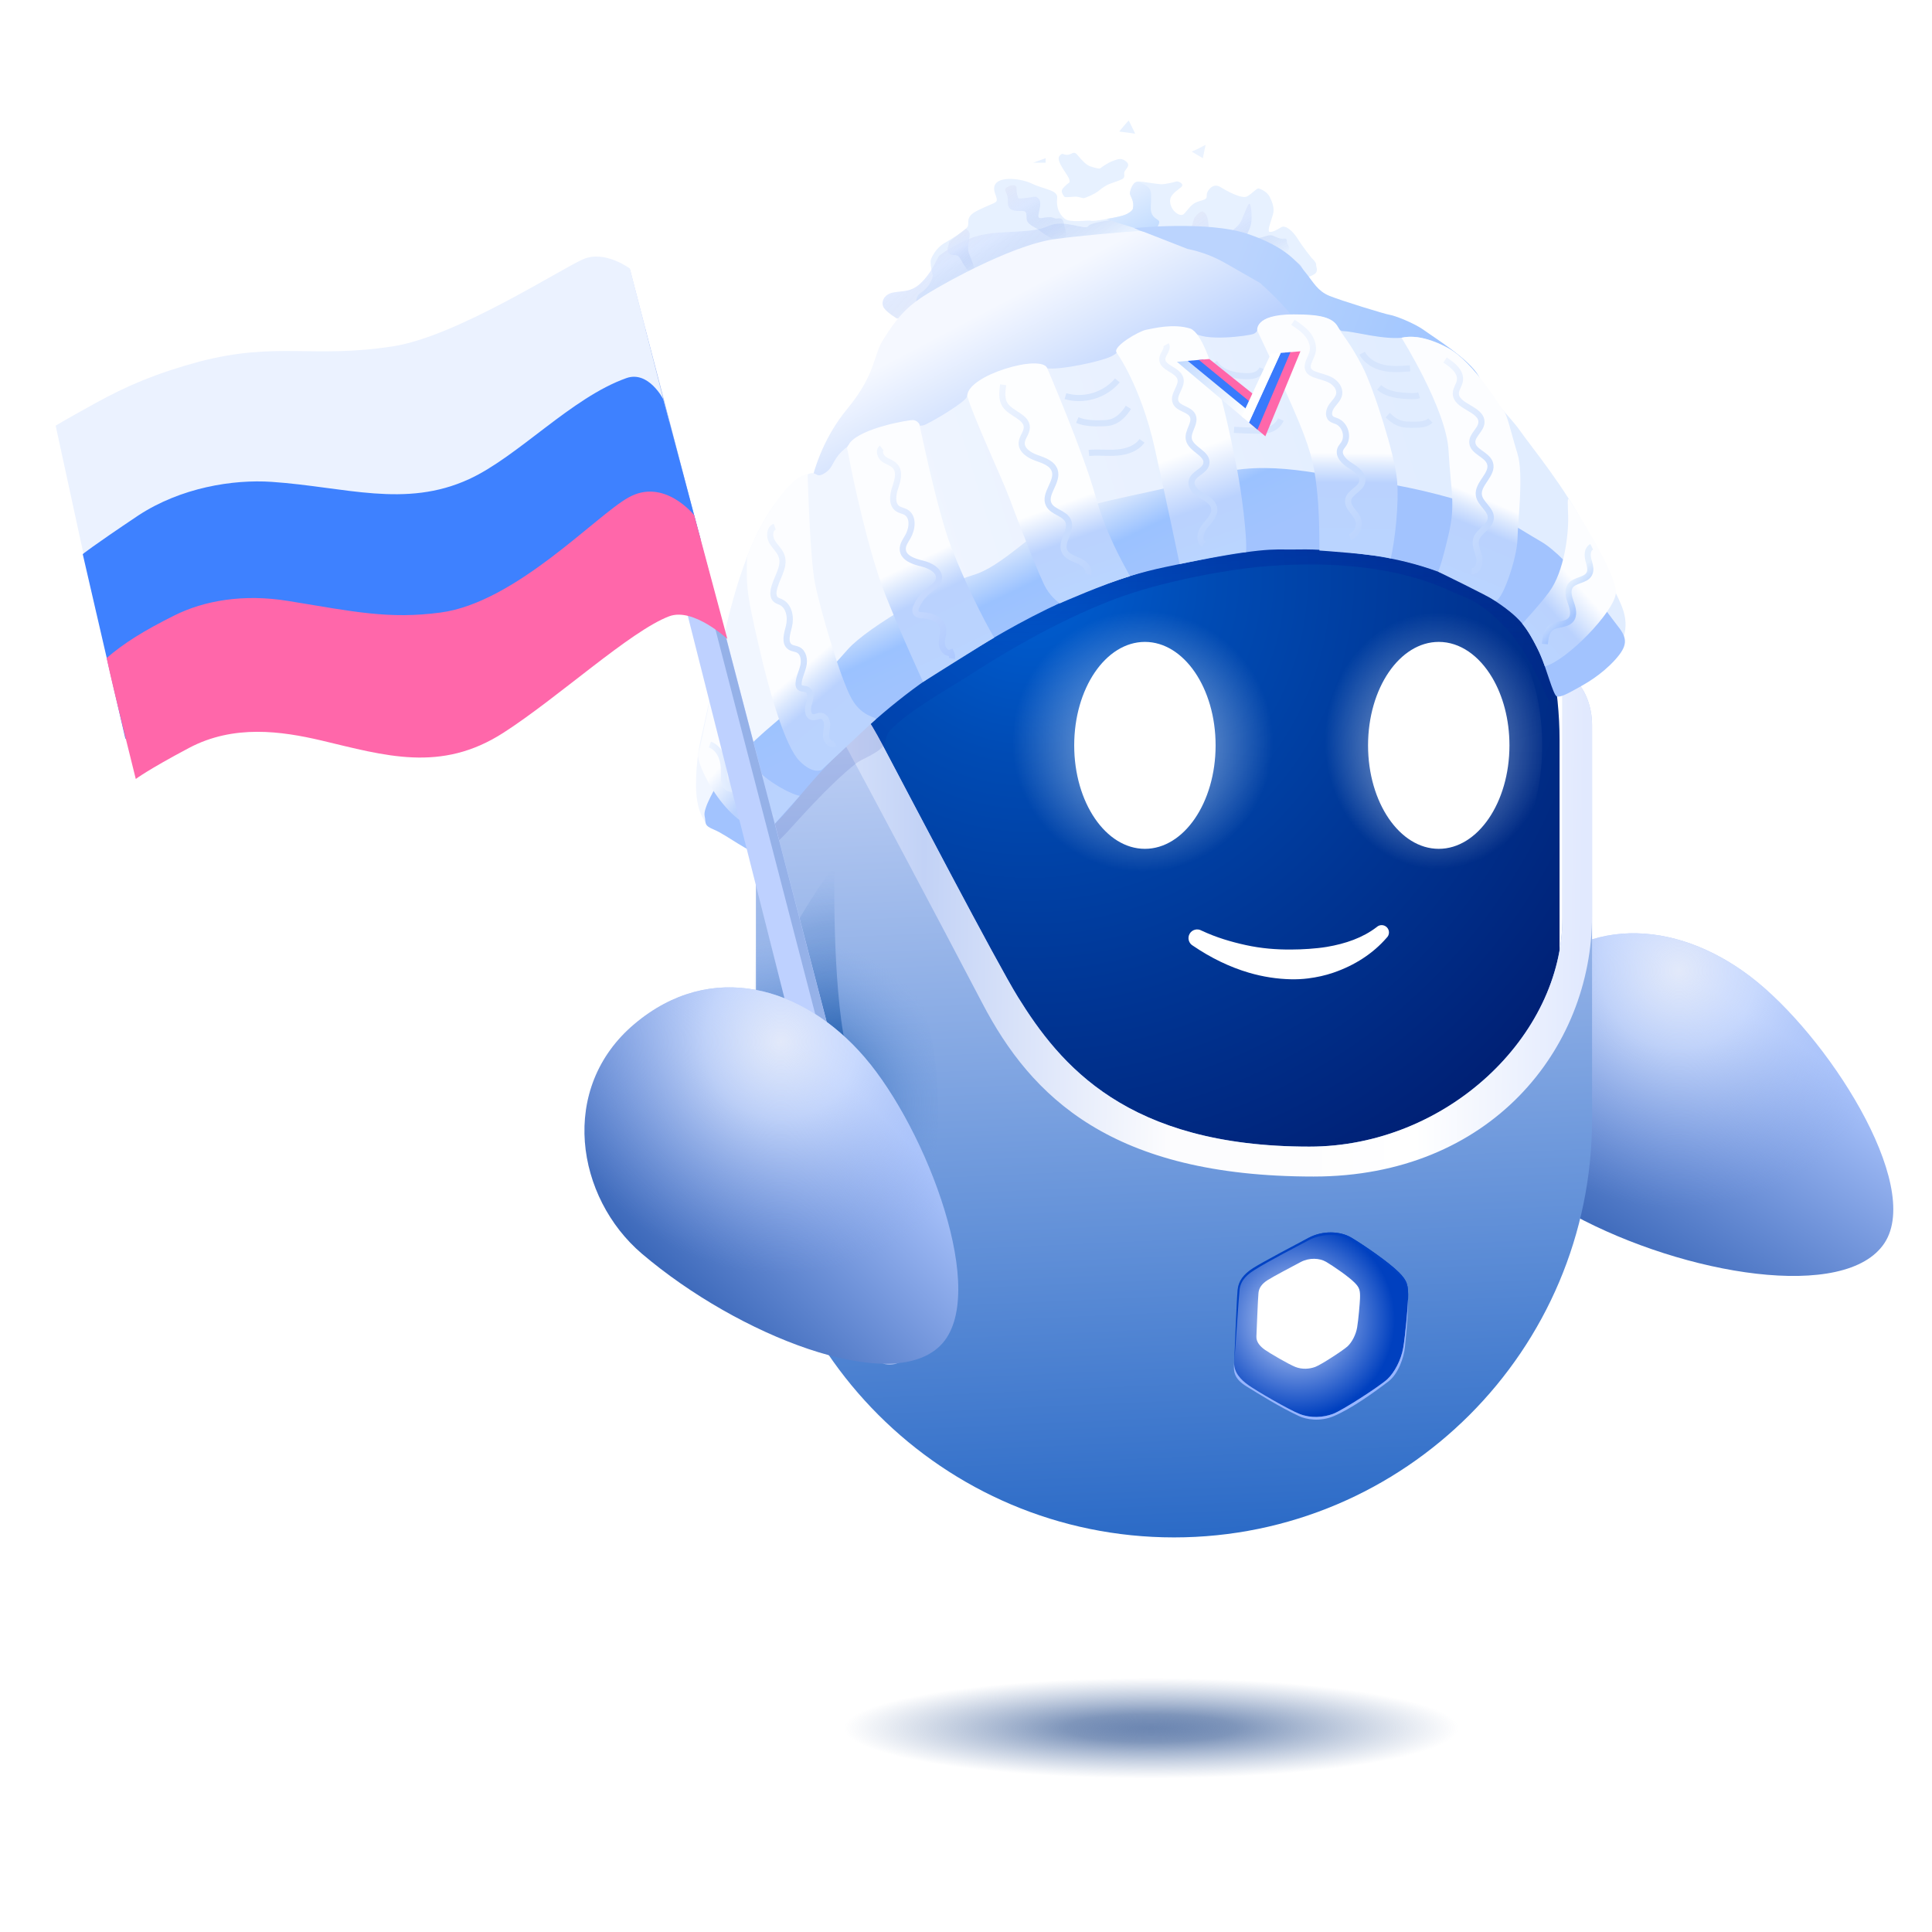 <svg xmlns="http://www.w3.org/2000/svg" xmlns:xlink="http://www.w3.org/1999/xlink" viewBox="0 0 800 800" width="800" height="800" preserveAspectRatio="xMidYMid meet" style="width: 100%; height: 100%; transform: translate3d(0px, 0px, 0px); content-visibility: visible;" aria-hidden="true"><defs><clipPath id="__lottie_element_494"><rect width="800" height="800" x="0" y="0"></rect></clipPath><clipPath id="__lottie_element_496"><path d="M0,0 L1200,0 L1200,1200 L0,1200z"></path></clipPath><radialGradient id="__lottie_element_503" spreadMethod="pad" gradientUnits="userSpaceOnUse" cx="-70.605" cy="-144.681" r="327.965" fx="-70.605" fy="-144.681"><stop offset="0%" stop-color="rgb(0,96,211)"></stop><stop offset="14%" stop-color="rgb(0,85,196)"></stop><stop offset="27%" stop-color="rgb(0,75,180)"></stop><stop offset="63%" stop-color="rgb(0,54,149)"></stop><stop offset="100%" stop-color="rgb(0,33,118)"></stop></radialGradient><linearGradient id="__lottie_element_504" spreadMethod="pad" gradientUnits="userSpaceOnUse" x1="13.393" y1="226.79" x2="-5.607" y2="-198.21"><stop offset="0%" stop-color="rgb(38,103,197)"></stop><stop offset="50%" stop-color="rgb(116,157,222)"></stop><stop offset="100%" stop-color="rgb(194,210,246)"></stop></linearGradient><radialGradient id="__lottie_element_505" spreadMethod="pad" gradientUnits="userSpaceOnUse" cx="-11.725" cy="-2.531" r="47.844" fx="-11.725" fy="-2.531"><stop offset="0%" stop-color="rgb(215,226,255)"></stop><stop offset="50%" stop-color="rgb(108,145,223)"></stop><stop offset="100%" stop-color="rgb(0,64,191)"></stop></radialGradient><linearGradient id="__lottie_element_506" spreadMethod="pad" gradientUnits="userSpaceOnUse" x1="-203.605" y1="-1.79" x2="200.395" y2="3.543"><stop offset="0%" stop-color="rgb(230,238,255)"></stop><stop offset="10%" stop-color="rgb(212,224,250)"></stop><stop offset="20%" stop-color="rgb(194,210,246)"></stop><stop offset="35%" stop-color="rgb(223,231,250)"></stop><stop offset="50%" stop-color="rgb(252,252,254)"></stop><stop offset="65%" stop-color="rgb(253,253,254)"></stop><stop offset="80%" stop-color="rgb(255,255,255)"></stop><stop offset="90%" stop-color="rgb(240,244,254)"></stop><stop offset="100%" stop-color="rgb(225,233,254)"></stop></linearGradient><linearGradient id="__lottie_element_509" spreadMethod="pad" gradientUnits="userSpaceOnUse" x1="-36.467" y1="-40.681" x2="35.978" y2="70.875"><stop offset="0%" stop-color="rgb(172,197,253)"></stop><stop offset="50%" stop-color="rgb(114,149,219)"></stop><stop offset="100%" stop-color="rgb(57,102,184)"></stop></linearGradient><radialGradient id="__lottie_element_510" spreadMethod="pad" gradientUnits="userSpaceOnUse" cx="12.533" cy="-61.681" r="113.647" fx="12.533" fy="-61.681"><stop offset="0%" stop-color="rgb(226,233,250)" stop-opacity="1"></stop><stop offset="17%" stop-color="rgb(220,230,252)" stop-opacity="0.835"></stop><stop offset="33%" stop-color="rgb(214,227,255)" stop-opacity="0.67"></stop><stop offset="67%" stop-color="rgb(176,198,244)" stop-opacity="0.335"></stop><stop offset="100%" stop-color="rgb(139,169,232)" stop-opacity="0"></stop></radialGradient><clipPath id="__lottie_element_512"><path d="M0,0 L800,0 L800,800 L0,800z"></path></clipPath><radialGradient id="__lottie_element_527" spreadMethod="pad" gradientUnits="userSpaceOnUse" cx="-0.425" cy="0.185" r="84.186" fx="-0.425" fy="0.185"><stop offset="0%" stop-color="rgb(0,68,155)" stop-opacity="0.5"></stop><stop offset="68%" stop-color="rgb(59,114,190)" stop-opacity="0.25"></stop><stop offset="100%" stop-color="rgb(119,160,226)" stop-opacity="0"></stop></radialGradient><clipPath id="__lottie_element_529"><path d="M0,0 L800,0 L800,900 L0,900z"></path></clipPath><linearGradient id="__lottie_element_568" spreadMethod="pad" gradientUnits="userSpaceOnUse" x1="15.791" y1="12.694" x2="-21.17" y2="-17.512"><stop offset="0%" stop-color="rgb(253,254,255)"></stop><stop offset="50%" stop-color="rgb(220,234,255)"></stop><stop offset="99%" stop-color="rgb(186,213,255)"></stop></linearGradient><linearGradient id="__lottie_element_587" spreadMethod="pad" gradientUnits="userSpaceOnUse" x1="-16.062" y1="0.245" x2="15.22" y2="0.245"><stop offset="0%" stop-color="rgb(239,245,255)"></stop><stop offset="50%" stop-color="rgb(214,229,254)"></stop><stop offset="99%" stop-color="rgb(189,213,254)"></stop></linearGradient><linearGradient id="__lottie_element_591" spreadMethod="pad" gradientUnits="userSpaceOnUse" x1="-27.906" y1="-44.731" x2="25.629" y2="47.995"><stop offset="0%" stop-color="rgb(239,245,255)"></stop><stop offset="50%" stop-color="rgb(214,229,254)"></stop><stop offset="99%" stop-color="rgb(189,213,254)"></stop></linearGradient><linearGradient id="__lottie_element_595" spreadMethod="pad" gradientUnits="userSpaceOnUse" x1="-34.481" y1="-33.512" x2="34.468" y2="35.438"><stop offset="10%" stop-color="rgb(239,245,255)"></stop><stop offset="55%" stop-color="rgb(207,223,254)"></stop><stop offset="100%" stop-color="rgb(174,201,254)"></stop></linearGradient><linearGradient id="__lottie_element_599" spreadMethod="pad" gradientUnits="userSpaceOnUse" x1="-7.123" y1="-6.163" x2="5.958" y2="6.918"><stop offset="26%" stop-color="rgb(229,240,254)"></stop><stop offset="63%" stop-color="rgb(197,219,254)"></stop><stop offset="99%" stop-color="rgb(165,197,254)"></stop></linearGradient><linearGradient id="__lottie_element_603" spreadMethod="pad" gradientUnits="userSpaceOnUse" x1="-33.947" y1="-28.574" x2="25.116" y2="30.49"><stop offset="0%" stop-color="rgb(239,245,255)"></stop><stop offset="50%" stop-color="rgb(214,229,254)"></stop><stop offset="99%" stop-color="rgb(189,213,254)"></stop></linearGradient><linearGradient id="__lottie_element_607" spreadMethod="pad" gradientUnits="userSpaceOnUse" x1="-36.212" y1="-32.936" x2="30.88" y2="34.156"><stop offset="14%" stop-color="rgb(239,245,255)"></stop><stop offset="57%" stop-color="rgb(214,229,254)"></stop><stop offset="100%" stop-color="rgb(189,213,254)"></stop></linearGradient><linearGradient id="__lottie_element_611" spreadMethod="pad" gradientUnits="userSpaceOnUse" x1="-30.908" y1="-28.161" x2="27.206" y2="29.953"><stop offset="0%" stop-color="rgb(239,245,255)"></stop><stop offset="50%" stop-color="rgb(214,229,254)"></stop><stop offset="99%" stop-color="rgb(189,213,254)"></stop></linearGradient><linearGradient id="__lottie_element_615" spreadMethod="pad" gradientUnits="userSpaceOnUse" x1="-33.888" y1="-33.366" x2="33.509" y2="34.03"><stop offset="0%" stop-color="rgb(239,245,255)"></stop><stop offset="50%" stop-color="rgb(214,229,254)"></stop><stop offset="99%" stop-color="rgb(189,213,254)"></stop></linearGradient><linearGradient id="__lottie_element_619" spreadMethod="pad" gradientUnits="userSpaceOnUse" x1="18.487" y1="-19.899" x2="-25.2" y2="19.047"><stop offset="42%" stop-color="rgb(252,253,255)"></stop><stop offset="58%" stop-color="rgb(219,232,254)"></stop><stop offset="73%" stop-color="rgb(186,210,254)"></stop><stop offset="86%" stop-color="rgb(186,211,254)"></stop><stop offset="99%" stop-color="rgb(186,212,255)"></stop></linearGradient><linearGradient id="__lottie_element_623" spreadMethod="pad" gradientUnits="userSpaceOnUse" x1="11.465" y1="-41.103" x2="-25.789" y2="48.87"><stop offset="53%" stop-color="rgb(252,253,255)"></stop><stop offset="60%" stop-color="rgb(219,232,254)"></stop><stop offset="68%" stop-color="rgb(186,210,254)"></stop><stop offset="83%" stop-color="rgb(186,211,254)"></stop><stop offset="99%" stop-color="rgb(186,212,255)"></stop></linearGradient><linearGradient id="__lottie_element_627" spreadMethod="pad" gradientUnits="userSpaceOnUse" x1="-0.088" y1="-43.26" x2="-0.967" y2="53.533"><stop offset="53%" stop-color="rgb(252,253,255)"></stop><stop offset="60%" stop-color="rgb(219,232,254)"></stop><stop offset="68%" stop-color="rgb(186,210,254)"></stop><stop offset="83%" stop-color="rgb(186,211,254)"></stop><stop offset="99%" stop-color="rgb(186,212,255)"></stop></linearGradient><linearGradient id="__lottie_element_631" spreadMethod="pad" gradientUnits="userSpaceOnUse" x1="-13.422" y1="-44.52" x2="21.617" y2="53.123"><stop offset="49%" stop-color="rgb(253,254,255)"></stop><stop offset="62%" stop-color="rgb(220,232,254)"></stop><stop offset="76%" stop-color="rgb(186,210,254)"></stop><stop offset="88%" stop-color="rgb(186,211,254)"></stop><stop offset="99%" stop-color="rgb(186,213,255)"></stop></linearGradient><linearGradient id="__lottie_element_635" spreadMethod="pad" gradientUnits="userSpaceOnUse" x1="-17.46" y1="-44.271" x2="17.019" y2="51.811"><stop offset="58%" stop-color="rgb(253,254,255)"></stop><stop offset="67%" stop-color="rgb(220,232,254)"></stop><stop offset="76%" stop-color="rgb(186,210,254)"></stop><stop offset="88%" stop-color="rgb(186,211,254)"></stop><stop offset="99%" stop-color="rgb(186,213,255)"></stop></linearGradient><linearGradient id="__lottie_element_639" spreadMethod="pad" gradientUnits="userSpaceOnUse" x1="-27.754" y1="-55.387" x2="25.725" y2="56.174"><stop offset="53%" stop-color="rgb(252,253,255)"></stop><stop offset="60%" stop-color="rgb(219,232,254)"></stop><stop offset="68%" stop-color="rgb(186,210,254)"></stop><stop offset="83%" stop-color="rgb(186,211,254)"></stop><stop offset="99%" stop-color="rgb(186,212,255)"></stop></linearGradient><linearGradient id="__lottie_element_643" spreadMethod="pad" gradientUnits="userSpaceOnUse" x1="-31.179" y1="-33.464" x2="41.955" y2="53.008"><stop offset="53%" stop-color="rgb(252,253,255)"></stop><stop offset="60%" stop-color="rgb(219,232,254)"></stop><stop offset="68%" stop-color="rgb(186,210,254)"></stop><stop offset="83%" stop-color="rgb(186,211,254)"></stop><stop offset="99%" stop-color="rgb(186,212,255)"></stop></linearGradient><linearGradient id="__lottie_element_647" spreadMethod="pad" gradientUnits="userSpaceOnUse" x1="-37.595" y1="-25.305" x2="25.78" y2="31.398"><stop offset="44%" stop-color="rgb(252,253,255)"></stop><stop offset="56%" stop-color="rgb(219,232,254)"></stop><stop offset="68%" stop-color="rgb(186,210,254)"></stop><stop offset="83%" stop-color="rgb(186,211,254)"></stop><stop offset="99%" stop-color="rgb(186,212,255)"></stop></linearGradient><linearGradient id="__lottie_element_651" spreadMethod="pad" gradientUnits="userSpaceOnUse" x1="-51.356" y1="-71.705" x2="-24.664" y2="-15.9"><stop offset="5%" stop-color="rgb(222,234,253)"></stop><stop offset="22%" stop-color="rgb(188,214,254)"></stop><stop offset="40%" stop-color="rgb(155,194,255)"></stop><stop offset="63%" stop-color="rgb(159,195,254)"></stop><stop offset="86%" stop-color="rgb(162,195,254)"></stop></linearGradient><linearGradient id="__lottie_element_655" spreadMethod="pad" gradientUnits="userSpaceOnUse" x1="-131.436" y1="35.66" x2="137.872" y2="-46.171"><stop offset="1%" stop-color="rgb(241,246,255)"></stop><stop offset="50%" stop-color="rgb(233,241,255)"></stop><stop offset="99%" stop-color="rgb(225,237,255)"></stop></linearGradient><linearGradient id="__lottie_element_659" spreadMethod="pad" gradientUnits="userSpaceOnUse" x1="-73.045" y1="-21.532" x2="93.15" y2="39.698"><stop offset="14%" stop-color="rgb(187,212,254)"></stop><stop offset="46%" stop-color="rgb(173,205,254)"></stop><stop offset="78%" stop-color="rgb(160,197,255)"></stop></linearGradient><linearGradient id="__lottie_element_663" spreadMethod="pad" gradientUnits="userSpaceOnUse" x1="-6.902" y1="-7.784" x2="4.984" y2="14.685"><stop offset="0%" stop-color="rgb(229,239,255)"></stop><stop offset="47%" stop-color="rgb(212,230,255)"></stop><stop offset="94%" stop-color="rgb(196,221,255)"></stop></linearGradient><linearGradient id="__lottie_element_667" spreadMethod="pad" gradientUnits="userSpaceOnUse" x1="-51.541" y1="-48.037" x2="-3.353" y2="43.059"><stop offset="0%" stop-color="rgb(245,248,255)"></stop><stop offset="33%" stop-color="rgb(216,229,254)"></stop><stop offset="65%" stop-color="rgb(187,210,254)"></stop></linearGradient><linearGradient id="__lottie_element_674" spreadMethod="pad" gradientUnits="userSpaceOnUse" x1="-9.625" y1="-13.428" x2="7.93" y2="19.758"><stop offset="0%" stop-color="rgb(226,233,250)" stop-opacity="1"></stop><stop offset="17%" stop-color="rgb(220,230,252)" stop-opacity="0.835"></stop><stop offset="33%" stop-color="rgb(214,227,255)" stop-opacity="0.67"></stop><stop offset="67%" stop-color="rgb(176,198,244)" stop-opacity="0.335"></stop><stop offset="100%" stop-color="rgb(139,169,232)" stop-opacity="0"></stop></linearGradient><linearGradient id="__lottie_element_678" spreadMethod="pad" gradientUnits="userSpaceOnUse" x1="-9.139" y1="-14.611" x2="7.336" y2="16.532"><stop offset="0%" stop-color="rgb(226,233,250)" stop-opacity="1"></stop><stop offset="17%" stop-color="rgb(220,230,252)" stop-opacity="0.835"></stop><stop offset="33%" stop-color="rgb(214,227,255)" stop-opacity="0.67"></stop><stop offset="67%" stop-color="rgb(176,198,244)" stop-opacity="0.335"></stop><stop offset="100%" stop-color="rgb(139,169,232)" stop-opacity="0"></stop></linearGradient><linearGradient id="__lottie_element_682" spreadMethod="pad" gradientUnits="userSpaceOnUse" x1="-3.678" y1="-6.797" x2="5.597" y2="10.737"><stop offset="0%" stop-color="rgb(226,233,250)" stop-opacity="1"></stop><stop offset="17%" stop-color="rgb(220,230,252)" stop-opacity="0.835"></stop><stop offset="33%" stop-color="rgb(214,227,255)" stop-opacity="0.67"></stop><stop offset="67%" stop-color="rgb(176,198,244)" stop-opacity="0.335"></stop><stop offset="100%" stop-color="rgb(139,169,232)" stop-opacity="0"></stop></linearGradient><linearGradient id="__lottie_element_686" spreadMethod="pad" gradientUnits="userSpaceOnUse" x1="-20.612" y1="-35.474" x2="-1.787" y2="0.113"><stop offset="0%" stop-color="rgb(226,233,250)" stop-opacity="1"></stop><stop offset="17%" stop-color="rgb(220,230,252)" stop-opacity="0.835"></stop><stop offset="33%" stop-color="rgb(214,227,255)" stop-opacity="0.67"></stop><stop offset="67%" stop-color="rgb(176,198,244)" stop-opacity="0.335"></stop><stop offset="100%" stop-color="rgb(139,169,232)" stop-opacity="0"></stop></linearGradient><linearGradient id="__lottie_element_690" spreadMethod="pad" gradientUnits="userSpaceOnUse" x1="-8.431" y1="-14.381" x2="7.096" y2="14.971"><stop offset="2%" stop-color="rgb(231,241,255)"></stop><stop offset="51%" stop-color="rgb(231,241,255)"></stop><stop offset="100%" stop-color="rgb(231,241,255)"></stop></linearGradient><linearGradient id="__lottie_element_694" spreadMethod="pad" gradientUnits="userSpaceOnUse" x1="-34.707" y1="-43.251" x2="17.978" y2="56.346"><stop offset="2%" stop-color="rgb(231,241,255)"></stop><stop offset="51%" stop-color="rgb(231,241,255)"></stop><stop offset="100%" stop-color="rgb(231,241,255)"></stop></linearGradient><linearGradient id="__lottie_element_701" spreadMethod="pad" gradientUnits="userSpaceOnUse" x1="31.5" y1="-145" x2="29" y2="-284.5"><stop offset="0%" stop-color="rgb(0,20,146)" stop-opacity="0.1"></stop><stop offset="50%" stop-color="rgb(0,20,146)" stop-opacity="0.34"></stop><stop offset="100%" stop-color="rgb(0,20,146)" stop-opacity="0.58"></stop></linearGradient><radialGradient id="__lottie_element_705" spreadMethod="pad" gradientUnits="userSpaceOnUse" cx="-1.107" cy="-2.003" r="63.928" fx="1.067" fy="2.742"><stop offset="0%" stop-color="rgb(255,255,255)" stop-opacity="1"></stop><stop offset="27%" stop-color="rgb(255,255,255)" stop-opacity="0.645"></stop><stop offset="54%" stop-color="rgb(255,255,255)" stop-opacity="0.29"></stop><stop offset="77%" stop-color="rgb(255,255,255)" stop-opacity="0.145"></stop><stop offset="100%" stop-color="rgb(255,255,255)" stop-opacity="0"></stop></radialGradient><radialGradient id="__lottie_element_715" spreadMethod="pad" gradientUnits="userSpaceOnUse" cx="3.212" cy="-2.292" r="62.842" fx="-3.57" fy="7.048"><stop offset="0%" stop-color="rgb(255,255,255)" stop-opacity="1"></stop><stop offset="27%" stop-color="rgb(255,255,255)" stop-opacity="0.645"></stop><stop offset="54%" stop-color="rgb(255,255,255)" stop-opacity="0.29"></stop><stop offset="77%" stop-color="rgb(255,255,255)" stop-opacity="0.145"></stop><stop offset="100%" stop-color="rgb(255,255,255)" stop-opacity="0"></stop></radialGradient><g id="__lottie_element_719"><g transform="matrix(1,0,0,1,219.991,200)" opacity="1" style="display: block;"><g opacity="1" transform="matrix(1,0,0,1,0,0)"><g opacity="1" transform="matrix(1,0,0,1,404.605,312.681)"><g opacity="1" transform="matrix(1,0,0,1,0,0)"><path fill="url(https://www.gosuslugi.ru/#__lottie_element_722)" fill-opacity="1" d=" M-188.952,126.396 C-188.952,126.396 -188.952,-64.396 -188.952,-64.396 C-188.952,-168.681 -104.285,-253.348 0,-253.348 C104.286,-253.348 188.952,-168.681 188.952,-64.396 C188.952,-64.396 188.952,135.414 188.952,135.414 C188.952,316.268 -188.952,269.7 -188.952,126.396z"></path></g></g><g opacity="1" transform="matrix(1,0,0,1,404.607,425.21)"><g opacity="1" transform="matrix(1,0,0,1,0,0)"><path fill="url(https://www.gosuslugi.ru/#__lottie_element_723)" fill-opacity="1" d=" M204.87,-184.496 C204.87,-184.496 204.87,8.689 204.87,8.689 C204.87,121.76 113.072,213.559 0.001,213.559 C-113.071,213.559 -204.87,121.76 -204.87,8.689 C-204.87,8.689 -204.87,-194.273 -204.87,-194.273 C-204.87,-208.672 -198.661,-216.818 -183.955,-212.321 C-164.39,-206.338 -156.157,-199.942 -142.876,-174.875 C-130.594,-151.691 -86.807,-67.898 -76.473,-51.244 C-55.856,-18.021 -23.125,22.058 66.338,22.058 C133.517,22.058 190.368,-32.06 190.368,-89.958 C190.368,-89.958 190.368,-206.338 190.368,-206.338 C190.368,-214.473 204.87,-203.679 204.87,-184.496z"></path></g></g><g opacity="1" transform="matrix(1,0,0,1,476.725,534.531)"><path fill="url(https://www.gosuslugi.ru/#__lottie_element_724)" fill-opacity="1" d=" M-40.919,-17.141 C-41.496,-11.175 -42.339,13.756 -42.621,18.494 C-42.904,23.232 -39.515,26.9 -35.588,29.672 C-31.66,32.445 -16.075,41.572 -10.533,43.75 C-4.991,45.927 0.942,45.479 5.704,43.75 C10.466,42.02 29.04,29.923 32.485,26.675 C35.931,23.426 39.199,17.277 40.219,11.338 C41.291,5.093 42.479,-8.803 42.599,-12.586 C42.813,-19.304 42.227,-21.5 38.115,-25.635 C33.02,-30.759 20.348,-39.382 14.779,-42.678 C9.397,-45.865 0.851,-46.311 -6.223,-42.537 C-11.705,-39.613 -28.576,-30.768 -33.35,-27.716 C-38.123,-24.665 -40.513,-21.337 -40.919,-17.141z"></path></g><g opacity="1" transform="matrix(1,0,0,1,470.393,529.175)"><g opacity="1" transform="matrix(1,0,0,1,0,0)"><path fill="rgb(255,255,255)" fill-opacity="1" d=" M-24.376,-10.211 C-24.72,-6.657 -25.222,8.194 -25.39,11.017 C-25.559,13.839 -23.539,16.025 -21.2,17.676 C-18.86,19.328 -9.576,24.765 -6.275,26.062 C-2.974,27.359 0.561,27.092 3.398,26.062 C6.235,25.031 17.3,17.826 19.352,15.891 C21.405,13.956 23.351,10.292 23.959,6.754 C24.598,3.034 25.306,-5.244 25.377,-7.498 C25.505,-11.5 25.156,-12.808 22.706,-15.271 C19.671,-18.323 12.122,-23.461 8.804,-25.424 C5.598,-27.323 0.507,-27.588 -3.707,-25.34 C-6.973,-23.598 -17.023,-18.329 -19.867,-16.511 C-22.71,-14.693 -24.134,-12.711 -24.376,-10.211z"></path></g></g><g opacity="1" transform="matrix(1,0,0,1,476.733,521.168)"><path fill="rgb(0,66,195)" fill-opacity="1" d=" M-40.927,-3.778 C-41.504,2.188 -42.347,27.119 -42.629,31.857 C-41.673,21.14 -40.495,1.073 -40.014,-3.515 C-39.452,-8.87 -35.629,-11.546 -32.781,-13.369 C-26.035,-17.686 -11.23,-25.292 -5.928,-28.12 C-0.527,-31.002 8.416,-31.882 14.131,-28.295 C20.759,-24.137 30.92,-17.549 37.287,-11.671 C41.468,-7.811 42.017,-5.758 42.591,0.777 C42.805,-5.941 42.219,-8.137 38.107,-12.272 C33.012,-17.396 20.34,-26.019 14.771,-29.315 C9.389,-32.502 0.843,-32.948 -6.231,-29.174 C-11.713,-26.25 -28.584,-17.405 -33.358,-14.353 C-38.131,-11.302 -40.521,-7.974 -40.927,-3.778z"></path></g><g opacity="1" transform="matrix(1,0,0,1,476.647,551.5)"><path fill="rgb(152,181,255)" fill-opacity="1" d=" M42.677,-29.555 C42.672,-24.246 42.371,-17.746 41.095,-5.645 C40.625,-1.192 38.033,7.055 33.001,10.879 C25.004,16.956 14.664,24.262 6.362,27.799 C-0.528,30.734 -7.289,29.458 -10.799,27.813 C-20.374,23.325 -30.201,17.146 -36.464,13.295 C-43.013,9.267 -42.899,5.533 -42.543,1.525 C-42.826,6.263 -39.437,9.931 -35.51,12.703 C-31.582,15.476 -15.997,24.603 -10.455,26.781 C-4.913,28.958 1.02,28.51 5.782,26.781 C10.544,25.051 29.118,12.954 32.563,9.706 C36.009,6.457 39.277,0.308 40.297,-5.631 C41.369,-11.876 42.557,-25.772 42.677,-29.555z"></path></g><g opacity="1" transform="matrix(1,0,0,1,404.605,336.79)"><path fill="url(https://www.gosuslugi.ru/#__lottie_element_725)" fill-opacity="1" d=" M-204.87,-92.404 C-204.87,-92.404 -204.87,-105.854 -204.87,-105.854 C-204.87,-120.253 -198.66,-128.399 -183.954,-123.901 C-164.39,-117.919 -156.156,-111.523 -142.875,-86.455 C-130.593,-63.271 -86.806,20.521 -76.472,37.175 C-55.856,70.398 -23.126,110.477 66.338,110.477 C133.516,110.477 190.368,56.359 190.368,-1.539 C190.368,-1.539 190.368,-117.919 190.368,-117.919 C190.368,-126.053 204.87,-115.26 204.87,-96.077 C204.87,-96.077 204.87,-2.632 204.87,-2.632 C204.87,62.545 155.027,125.14 68.418,125.14 C-30.414,125.14 -69.851,86.226 -93.861,40.307 C-113.241,3.242 -151.974,-69.645 -161.873,-87.826 C-173.561,-109.294 -186.87,-109.293 -195.728,-111.54 C-204.338,-113.723 -204.87,-100.375 -204.87,-92.404z"></path></g></g></g></g><radialGradient id="__lottie_element_722" spreadMethod="pad" gradientUnits="userSpaceOnUse" cx="-70.605" cy="-144.681" r="327.965" fx="-70.605" fy="-144.681"><stop offset="0%" stop-color="rgb(0,96,211)"></stop><stop offset="14%" stop-color="rgb(0,85,196)"></stop><stop offset="27%" stop-color="rgb(0,75,180)"></stop><stop offset="63%" stop-color="rgb(0,54,149)"></stop><stop offset="100%" stop-color="rgb(0,33,118)"></stop></radialGradient><linearGradient id="__lottie_element_723" spreadMethod="pad" gradientUnits="userSpaceOnUse" x1="13.393" y1="226.79" x2="-5.607" y2="-198.21"><stop offset="0%" stop-color="rgb(38,103,197)"></stop><stop offset="50%" stop-color="rgb(116,157,222)"></stop><stop offset="100%" stop-color="rgb(194,210,246)"></stop></linearGradient><radialGradient id="__lottie_element_724" spreadMethod="pad" gradientUnits="userSpaceOnUse" cx="-11.725" cy="-2.531" r="47.844" fx="-11.725" fy="-2.531"><stop offset="0%" stop-color="rgb(215,226,255)"></stop><stop offset="50%" stop-color="rgb(108,145,223)"></stop><stop offset="100%" stop-color="rgb(0,64,191)"></stop></radialGradient><linearGradient id="__lottie_element_725" spreadMethod="pad" gradientUnits="userSpaceOnUse" x1="-203.605" y1="-1.79" x2="200.395" y2="3.543"><stop offset="0%" stop-color="rgb(230,238,255)"></stop><stop offset="10%" stop-color="rgb(212,224,250)"></stop><stop offset="20%" stop-color="rgb(194,210,246)"></stop><stop offset="35%" stop-color="rgb(223,231,250)"></stop><stop offset="50%" stop-color="rgb(252,252,254)"></stop><stop offset="65%" stop-color="rgb(253,253,254)"></stop><stop offset="80%" stop-color="rgb(255,255,255)"></stop><stop offset="90%" stop-color="rgb(240,244,254)"></stop><stop offset="100%" stop-color="rgb(225,233,254)"></stop></linearGradient><radialGradient id="__lottie_element_729" spreadMethod="pad" gradientUnits="userSpaceOnUse" cx="-8.988" cy="-5.604" r="79.334" fx="-8.988" fy="-5.604"><stop offset="0%" stop-color="rgb(0,68,155)" stop-opacity="1"></stop><stop offset="50%" stop-color="rgb(59,114,190)" stop-opacity="0.5"></stop><stop offset="100%" stop-color="rgb(119,160,226)" stop-opacity="0"></stop></radialGradient><mask id="__lottie_element_719_1" mask-type="alpha"><use xlink:href="#__lottie_element_719"></use></mask><linearGradient id="__lottie_element_733" spreadMethod="pad" gradientUnits="userSpaceOnUse" x1="35.065" y1="-40.681" x2="-39.268" y2="74.652"><stop offset="0%" stop-color="rgb(172,197,253)"></stop><stop offset="50%" stop-color="rgb(114,149,219)"></stop><stop offset="100%" stop-color="rgb(57,102,184)"></stop></linearGradient><radialGradient id="__lottie_element_734" spreadMethod="pad" gradientUnits="userSpaceOnUse" cx="-5.935" cy="-65.681" r="116.304" fx="-5.935" fy="-65.681"><stop offset="0%" stop-color="rgb(226,233,250)" stop-opacity="1"></stop><stop offset="17%" stop-color="rgb(220,230,252)" stop-opacity="0.835"></stop><stop offset="33%" stop-color="rgb(214,227,255)" stop-opacity="0.67"></stop><stop offset="67%" stop-color="rgb(176,198,244)" stop-opacity="0.335"></stop><stop offset="100%" stop-color="rgb(139,169,232)" stop-opacity="0"></stop></radialGradient><filter id="__lottie_element_737"><feColorMatrix type="matrix" color-interpolation-filters="sRGB" values="0 0 0 0 0.2 0 0 0 0 0.298 0 0 0 0 0.616 0 0 0 1 0" result="filter_result_0"></feColorMatrix></filter><radialGradient id="__lottie_element_738" spreadMethod="pad" gradientUnits="userSpaceOnUse" cx="0" cy="0" r="100.456" fx="0" fy="0"><stop offset="0%" stop-color="rgb(109,135,178)" stop-opacity="1"></stop><stop offset="14%" stop-color="rgb(92,121,169)" stop-opacity="0.855"></stop><stop offset="28%" stop-color="rgb(75,107,159)" stop-opacity="0.71"></stop><stop offset="64%" stop-color="rgb(86,117,167)" stop-opacity="0.355"></stop><stop offset="100%" stop-color="rgb(97,126,174)" stop-opacity="0"></stop></radialGradient></defs><g clip-path="url(https://www.gosuslugi.ru/#__lottie_element_494)"><g clip-path="url(https://www.gosuslugi.ru/#__lottie_element_496)" transform="matrix(0.845,0,0,0.845,-41.667,-72.151)" opacity="1" style="display: block;"><g filter="url(https://www.gosuslugi.ru/#__lottie_element_737)" transform="matrix(1.498,0,0,0.245,552.084,842.286)" opacity="1" style="display: block;"><g opacity="1" transform="matrix(1,0,0,1,41,367.25)"><path fill="url(https://www.gosuslugi.ru/#__lottie_element_738)" fill-opacity="1" d=" M0,-108.75 C67.608,-108.75 122.5,-60.019 122.5,0 C122.5,60.019 67.608,108.75 0,108.75 C-67.608,108.75 -122.5,60.019 -122.5,0 C-122.5,-60.019 -67.608,-108.75 0,-108.75z"></path></g></g><g transform="matrix(1,0,0,1,219.991,200)" opacity="1" style="display: block;"><g opacity="1" transform="matrix(1,0,0,1,657.935,426.681)"><path fill="url(https://www.gosuslugi.ru/#__lottie_element_733)" fill-opacity="1" d=" M29.151,-62.745 C-7.532,-90.644 -54.406,-93.874 -84.507,-55.226 C-114.608,-16.579 -94.759,34.054 -57.471,54.189 C-2.867,83.674 75.974,96.639 94.868,67.801 C113.763,38.964 66.433,-34.39 29.151,-62.745z"></path></g><g opacity="1" transform="matrix(1,0,0,1,657.935,426.681)"><path fill="url(https://www.gosuslugi.ru/#__lottie_element_734)" fill-opacity="1" d=" M29.151,-62.745 C-7.532,-90.644 -54.406,-93.874 -84.507,-55.226 C-114.608,-16.579 -94.759,34.054 -57.471,54.189 C-2.867,83.674 75.974,96.639 94.868,67.801 C113.763,38.964 66.433,-34.39 29.151,-62.745z"></path></g></g><g transform="matrix(1,0,0,1,219.991,200)" opacity="1" style="display: block;"><g opacity="1" transform="matrix(1,0,0,1,0,0)"><g opacity="1" transform="matrix(1,0,0,1,404.605,312.681)"><g opacity="1" transform="matrix(1,0,0,1,0,0)"><path fill="url(https://www.gosuslugi.ru/#__lottie_element_503)" fill-opacity="1" d=" M-188.952,126.396 C-188.952,126.396 -188.952,-64.396 -188.952,-64.396 C-188.952,-168.681 -104.285,-253.348 0,-253.348 C104.286,-253.348 188.952,-168.681 188.952,-64.396 C188.952,-64.396 188.952,135.414 188.952,135.414 C188.952,316.268 -188.952,269.7 -188.952,126.396z"></path></g></g><g opacity="1" transform="matrix(1,0,0,1,404.607,425.21)"><g opacity="1" transform="matrix(1,0,0,1,0,0)"><path fill="url(https://www.gosuslugi.ru/#__lottie_element_504)" fill-opacity="1" d=" M204.87,-184.496 C204.87,-184.496 204.87,8.689 204.87,8.689 C204.87,121.76 113.072,213.559 0.001,213.559 C-113.071,213.559 -204.87,121.76 -204.87,8.689 C-204.87,8.689 -204.87,-194.273 -204.87,-194.273 C-204.87,-208.672 -198.661,-216.818 -183.955,-212.321 C-164.39,-206.338 -156.157,-199.942 -142.876,-174.875 C-130.594,-151.691 -86.807,-67.898 -76.473,-51.244 C-55.856,-18.021 -23.125,22.058 66.338,22.058 C133.517,22.058 190.368,-32.06 190.368,-89.958 C190.368,-89.958 190.368,-206.338 190.368,-206.338 C190.368,-214.473 204.87,-203.679 204.87,-184.496z"></path></g></g><g opacity="1" transform="matrix(1,0,0,1,476.725,534.531)"><path fill="url(https://www.gosuslugi.ru/#__lottie_element_505)" fill-opacity="1" d=" M-40.919,-17.141 C-41.496,-11.175 -42.339,13.756 -42.621,18.494 C-42.904,23.232 -39.515,26.9 -35.588,29.672 C-31.66,32.445 -16.075,41.572 -10.533,43.75 C-4.991,45.927 0.942,45.479 5.704,43.75 C10.466,42.02 29.04,29.923 32.485,26.675 C35.931,23.426 39.199,17.277 40.219,11.338 C41.291,5.093 42.479,-8.803 42.599,-12.586 C42.813,-19.304 42.227,-21.5 38.115,-25.635 C33.02,-30.759 20.348,-39.382 14.779,-42.678 C9.397,-45.865 0.851,-46.311 -6.223,-42.537 C-11.705,-39.613 -28.576,-30.768 -33.35,-27.716 C-38.123,-24.665 -40.513,-21.337 -40.919,-17.141z"></path></g><g opacity="1" transform="matrix(1,0,0,1,470.393,529.175)"><g opacity="1" transform="matrix(1,0,0,1,0,0)"><path fill="rgb(255,255,255)" fill-opacity="1" d=" M-24.376,-10.211 C-24.72,-6.657 -25.222,8.194 -25.39,11.017 C-25.559,13.839 -23.539,16.025 -21.2,17.676 C-18.86,19.328 -9.576,24.765 -6.275,26.062 C-2.974,27.359 0.561,27.092 3.398,26.062 C6.235,25.031 17.3,17.826 19.352,15.891 C21.405,13.956 23.351,10.292 23.959,6.754 C24.598,3.034 25.306,-5.244 25.377,-7.498 C25.505,-11.5 25.156,-12.808 22.706,-15.271 C19.671,-18.323 12.122,-23.461 8.804,-25.424 C5.598,-27.323 0.507,-27.588 -3.707,-25.34 C-6.973,-23.598 -17.023,-18.329 -19.867,-16.511 C-22.71,-14.693 -24.134,-12.711 -24.376,-10.211z"></path></g></g><g opacity="1" transform="matrix(1,0,0,1,476.733,521.168)"><path fill="rgb(0,66,195)" fill-opacity="1" d=" M-40.927,-3.778 C-41.504,2.188 -42.347,27.119 -42.629,31.857 C-41.673,21.14 -40.495,1.073 -40.014,-3.515 C-39.452,-8.87 -35.629,-11.546 -32.781,-13.369 C-26.035,-17.686 -11.23,-25.292 -5.928,-28.12 C-0.527,-31.002 8.416,-31.882 14.131,-28.295 C20.759,-24.137 30.92,-17.549 37.287,-11.671 C41.468,-7.811 42.017,-5.758 42.591,0.777 C42.805,-5.941 42.219,-8.137 38.107,-12.272 C33.012,-17.396 20.34,-26.019 14.771,-29.315 C9.389,-32.502 0.843,-32.948 -6.231,-29.174 C-11.713,-26.25 -28.584,-17.405 -33.358,-14.353 C-38.131,-11.302 -40.521,-7.974 -40.927,-3.778z"></path></g><g opacity="1" transform="matrix(1,0,0,1,476.647,551.5)"><path fill="rgb(152,181,255)" fill-opacity="1" d=" M42.677,-29.555 C42.672,-24.246 42.371,-17.746 41.095,-5.645 C40.625,-1.192 38.033,7.055 33.001,10.879 C25.004,16.956 14.664,24.262 6.362,27.799 C-0.528,30.734 -7.289,29.458 -10.799,27.813 C-20.374,23.325 -30.201,17.146 -36.464,13.295 C-43.013,9.267 -42.899,5.533 -42.543,1.525 C-42.826,6.263 -39.437,9.931 -35.51,12.703 C-31.582,15.476 -15.997,24.603 -10.455,26.781 C-4.913,28.958 1.02,28.51 5.782,26.781 C10.544,25.051 29.118,12.954 32.563,9.706 C36.009,6.457 39.277,0.308 40.297,-5.631 C41.369,-11.876 42.557,-25.772 42.677,-29.555z"></path></g><g opacity="1" transform="matrix(1,0,0,1,404.605,336.79)"><path fill="url(https://www.gosuslugi.ru/#__lottie_element_506)" fill-opacity="1" d=" M-204.87,-92.404 C-204.87,-92.404 -204.87,-105.854 -204.87,-105.854 C-204.87,-120.253 -198.66,-128.399 -183.954,-123.901 C-164.39,-117.919 -156.156,-111.523 -142.875,-86.455 C-130.593,-63.271 -86.806,20.521 -76.472,37.175 C-55.856,70.398 -23.126,110.477 66.338,110.477 C133.516,110.477 190.368,56.359 190.368,-1.539 C190.368,-1.539 190.368,-117.919 190.368,-117.919 C190.368,-126.053 204.87,-115.26 204.87,-96.077 C204.87,-96.077 204.87,-2.632 204.87,-2.632 C204.87,62.545 155.027,125.14 68.418,125.14 C-30.414,125.14 -69.851,86.226 -93.861,40.307 C-113.241,3.242 -151.974,-69.645 -161.873,-87.826 C-173.561,-109.294 -186.87,-109.293 -195.728,-111.54 C-204.338,-113.723 -204.87,-100.375 -204.87,-92.404z"></path></g></g></g><g mask="url(https://www.gosuslugi.ru/#__lottie_element_719_1)" style="display: block;"><g transform="matrix(1,0,0,1,446.979,630.604)" opacity="1"><g opacity="1" transform="matrix(1,0,0,1,0,0)"><path fill="url(https://www.gosuslugi.ru/#__lottie_element_729)" fill-opacity="1" d=" M0,-113.188 C34.287,-113.188 62.081,-62.512 62.081,0 C62.081,62.512 34.287,113.188 0,113.188 C-34.287,113.188 -62.081,62.512 -62.081,0 C-62.081,-62.512 -34.287,-113.188 0,-113.188z"></path></g></g></g><g transform="matrix(1,0,0,1,754.348,450.64)" opacity="1" style="display: block;"><g opacity="1" transform="matrix(1,0,0,1,0,0)"><path fill="rgb(255,255,255)" fill-opacity="1" d=" M0,-50.701 C10.456,-50.701 19.83,-43.922 26.182,-33.204 C31.454,-24.309 34.644,-12.7 34.644,0 C34.644,28.001 19.133,50.701 0,50.701 C-19.133,50.701 -34.644,28.001 -34.644,0 C-34.644,-28.001 -19.133,-50.701 0,-50.701z"></path></g></g><g transform="matrix(1,0,0,1,751.041,450.64)" opacity="1" style="display: block;"><g opacity="1" transform="matrix(0.88,0,0,1,0,0)"><path fill="url(https://www.gosuslugi.ru/#__lottie_element_715)" fill-opacity="1" d=" M0,-79.335 C33.888,-79.335 61.36,-43.815 61.36,0 C61.36,43.815 33.888,79.335 0,79.335 C-33.888,79.335 -61.36,43.815 -61.36,0 C-61.36,-43.815 -33.888,-79.335 0,-79.335z"></path></g></g><g transform="matrix(1,0,0,1,680.829,552.003)" opacity="1" style="display: block;"><g opacity="1" transform="matrix(1,0,0,1,0,0)"><path fill="rgb(255,255,255)" fill-opacity="1" d=" M-46.983,-3.21 C-38.095,2.846 -28.857,7.3 -19.491,10.045 C-12.591,12.068 -5.66,13.112 1.056,13.258 C3.904,13.32 6.72,13.184 9.466,12.84 C13.767,12.302 17.911,11.383 21.832,10.042 C32.394,6.432 41.34,0.601 47.999,-7.083 C49.439,-8.439 49.507,-10.708 48.151,-12.148 C46.795,-13.587 44.525,-13.655 43.086,-12.299 C36.296,-7.092 27.881,-4.161 18.617,-2.604 C15.785,-2.128 12.889,-1.863 9.915,-1.637 C7.051,-1.419 4.13,-1.338 1.152,-1.314 C-5.986,-1.256 -13.409,-1.829 -20.996,-3.488 C-28.196,-5.063 -35.514,-7.205 -42.745,-10.606 C-44.786,-11.776 -47.392,-11.068 -48.562,-9.027 C-49.731,-6.986 -49.024,-4.38 -46.983,-3.21z"></path></g></g><g transform="matrix(1,0,0,1,610.352,450.64)" opacity="1" style="display: block;"><g opacity="1" transform="matrix(1,0,0,1,0,0)"><path fill="rgb(255,255,255)" fill-opacity="1" d=" M0,-50.701 C19.133,-50.701 34.644,-28.001 34.644,0 C34.644,28.001 19.133,50.701 0,50.701 C-19.133,50.701 -34.644,28.001 -34.644,0 C-34.644,-13.874 -30.836,-26.447 -24.666,-35.602 C-18.384,-44.923 -9.653,-50.701 0,-50.701z"></path></g></g><g transform="matrix(1,0,0,1,610.348,450.64)" opacity="1" style="display: block;"><g opacity="1" transform="matrix(1,0,0,1,0,0)"><path fill="url(https://www.gosuslugi.ru/#__lottie_element_705)" fill-opacity="1" d=" M0,-79.335 C35.686,-79.335 64.615,-43.815 64.615,0 C64.615,43.815 35.686,79.335 0,79.335 C-35.686,79.335 -64.615,43.815 -64.615,0 C-64.615,-43.815 -35.686,-79.335 0,-79.335z"></path></g></g><g clip-path="url(https://www.gosuslugi.ru/#__lottie_element_529)" transform="matrix(1,0,0,1,219.697,100)" opacity="1" style="display: block;"><g transform="matrix(1,0,0,1,400,450)" opacity="1" style="display: block;"><g opacity="1" transform="matrix(1,0,0,1,0,0)"><path fill="url(https://www.gosuslugi.ru/#__lottie_element_701)" fill-opacity="1" d=" M-11.5,-201 C-61,-188.5 -150.5,-146.5 -172.5,-107 C-194.5,-67.5 -202.75,-53.25 -202.75,-53.25 C-202.75,-53.25 -200.75,-46.75 -200.111,-41.605 C-196.5,-45.125 -187.428,-53.875 -184.875,-56.625 C-178.375,-63.625 -165,-79.125 -151.25,-90.25 C-148.106,-92.794 -142.195,-94.548 -138.521,-98.007 C-135.677,-100.685 -137.125,-103.688 -134.081,-106.836 C-124.714,-116.524 -107,-126.25 -94.125,-134.5 C-82.488,-141.957 -54.522,-159.464 -24.783,-170.789 C-0.077,-180.197 31.808,-185.389 45.875,-186.75 C76.875,-189.75 112.5,-188 140.375,-175 C148.739,-171.099 154,-170.875 166.919,-157.542 C177.547,-146.574 184.424,-129.653 188.625,-121.25 C192.875,-122.875 197.5,-132 197.5,-132 C197.5,-132 204.5,-168.5 156.5,-185.5 C108.5,-202.5 38,-213.5 -11.5,-201z"></path></g></g><g transform="matrix(1,0,0,1,368.364,89.619)" opacity="1" style="display: block;"><g opacity="1" transform="matrix(1,0,0,1,0,0)"><path fill-rule="evenodd" fill="rgb(255,255,255)" fill-opacity="1" d=" M-98.03,51.881 C-98.03,51.881 -107.24,47.214 -107.552,43.547 C-107.864,39.88 -107.586,35.714 -101.919,31.492 C-96.252,27.27 -95.585,28.492 -94.141,27.825 C-92.697,27.158 -92.475,26.713 -92.808,23.269 C-93.141,19.825 -91.697,19.437 -92.253,14.381 C-92.809,9.325 -96.364,2.77 -92.864,-1.619 C-89.364,-6.008 -86.753,-6.064 -86.086,-7.453 C-85.419,-8.842 -86.031,-13.509 -80.975,-14.231 C-75.919,-14.953 -63.753,-13.064 -63.586,-14.731 C-63.419,-16.398 -64.197,-26.23 -61.864,-28.508 C-59.531,-30.786 -48.308,-38.842 -44.919,-39.286 C-41.53,-39.73 -37.716,-37.845 -30.308,-40.175 C-19.976,-43.425 -25.475,-46.23 -20.308,-48.008 C-15.141,-49.786 -10.03,-53.342 1.97,-51.231 C13.97,-49.12 14.414,-45.564 17.525,-38.731 C20.636,-31.898 20.414,-32.175 28.525,-30.675 C36.636,-29.175 39.081,-28.175 41.97,-28.953 C44.859,-29.731 48.47,-32.453 53.192,-33.564 C57.914,-34.675 59.748,-36.898 65.47,-35.731 C71.192,-34.564 73.581,-32.341 75.081,-26.508 C76.581,-20.675 75.025,-14.175 76.303,-14.175 C77.581,-14.175 83.47,-15.509 91.97,-11.231 C100.47,-6.953 98.414,1.714 99.803,4.325 C101.192,6.936 106.47,13.491 107.192,18.269 C107.914,23.047 108.303,27.77 103.859,31.714 C99.415,35.658 96.303,33.158 96.303,33.158 C96.303,33.158 38.08,19.492 25.747,19.825 C13.414,20.158 -45.474,24.492 -54.03,32.825 C-62.586,41.158 -98.03,51.881 -98.03,51.881z"></path></g></g><g transform="matrix(1,0,0,1,376.707,105.251)" opacity="1" style="display: block;"><g opacity="1" transform="matrix(1,0,0,1,0,0)"><path fill="url(https://www.gosuslugi.ru/#__lottie_element_694)" fill-opacity="1" d=" M-97.929,32.193 C-97.929,32.193 -99.369,25.636 -95.907,23.6 C-92.445,21.564 -89.373,16.526 -90.151,14.304 C-90.929,12.082 -91.262,8.193 -90.929,7.304 C-90.596,6.415 -88.706,1.86 -84.373,-0.696 C-80.04,-3.252 -74.644,-6.543 -73.12,-8.508 C-71.596,-10.473 -74.739,-13.36 -68.123,-16.668 C-57.901,-21.779 -57.651,-19.605 -59.54,-25.251 C-62.571,-34.311 -47.707,-32.918 -41.485,-29.918 C-35.263,-26.918 -28.484,-26.807 -29.04,-22.696 C-29.596,-18.585 -28.151,-14.918 -25.373,-12.696 C-22.595,-10.474 -14.041,-12.14 -12.485,-11.696 C-10.929,-11.252 -2.151,-13.029 0.96,-13.696 C4.071,-14.363 7.737,-15.362 8.404,-18.362 C9.071,-21.362 6.183,-23.918 6.627,-25.696 C7.071,-27.474 8.294,-30.946 10.627,-30.932 C12.96,-30.918 19.387,-29.696 21.729,-29.585 C24.071,-29.474 28.515,-30.724 29.404,-30.932 C30.293,-31.14 33.581,-29.807 31.715,-28.14 C29.849,-26.473 25.96,-24.474 26.293,-20.918 C26.626,-17.362 29.293,-15.029 31.182,-14.585 C33.071,-14.141 33.515,-15.695 36.071,-18.473 C38.627,-21.251 40.738,-21.14 42.96,-22.029 C45.182,-22.918 43.516,-24.14 44.849,-26.251 C46.182,-28.362 48.293,-29.807 50.849,-28.251 C53.405,-26.695 61.404,-22.029 64.182,-23.696 C66.96,-25.363 68.738,-27.806 69.849,-27.473 C70.96,-27.14 73.96,-25.807 75.182,-23.251 C76.404,-20.695 77.516,-17.918 76.738,-14.918 C75.96,-11.918 73.627,-6.473 75.071,-6.251 C76.515,-6.029 78.627,-7.209 80.738,-8.508 C82.849,-9.807 86.516,-6.585 88.849,-2.807 C91.182,0.971 95.627,6.527 95.627,6.527 C95.627,6.527 97.96,8.638 97.849,9.749 C97.738,10.86 99.197,13.009 97.023,14.49 C94.849,15.971 84.849,19.082 84.849,19.082 C84.849,19.082 15.404,8.305 11.182,8.527 C6.96,8.749 -54.04,10.304 -63.707,15.304 C-73.374,20.304 -97.929,32.193 -97.929,32.193z"></path></g></g><g transform="matrix(1,0,0,1,365.431,71.381)" opacity="1" style="display: block;"><g opacity="1" transform="matrix(1,0,0,1,0,0)"><path fill="url(https://www.gosuslugi.ru/#__lottie_element_690)" fill-opacity="1" d=" M-12.431,3.869 C-11.264,3.452 -11.347,2.285 -13.097,-0.465 C-14.847,-3.215 -18.264,-7.798 -16.597,-9.631 C-14.93,-11.464 -15.097,-10.048 -12.764,-10.131 C-10.431,-10.214 -9.764,-12.464 -7.681,-9.881 C-5.598,-7.298 -3.347,-5.048 -1.514,-4.465 C0.319,-3.882 2.819,-3.035 3.486,-3.625 C4.153,-4.215 7.569,-6.465 9.319,-7.048 C11.069,-7.631 12.819,-8.548 14.486,-7.798 C16.153,-7.048 17.319,-5.882 16.986,-4.715 C16.653,-3.548 15.069,-2.298 15.069,-1.215 C15.069,-0.132 15.402,0.619 14.569,1.452 C13.736,2.285 8.319,3.869 7.319,4.369 C6.319,4.869 4.486,5.869 2.653,7.452 C0.82,9.035 -4.181,11.119 -4.764,11.119 C-5.347,11.119 -7.348,10.369 -8.681,10.369 C-10.014,10.369 -13.514,10.785 -14.014,10.535 C-14.514,10.285 -15.848,8.286 -15.431,7.119 C-15.014,5.952 -12.431,3.869 -12.431,3.869z"></path></g></g><g transform="matrix(1,0,0,1,349.612,116.474)" opacity="1" style="display: block;"><g opacity="1" transform="matrix(1,0,0,1,0,0)"><path fill="url(https://www.gosuslugi.ru/#__lottie_element_686)" fill-opacity="1" d=" M-80.445,25.025 C-80.445,25.025 -84.826,22.45 -86.69,20.024 C-88.554,17.598 -87.362,13.109 -82.029,12.192 C-76.696,11.275 -72.862,12.192 -67.529,6.359 C-62.196,0.526 -60.862,-4.725 -59.695,-5.808 C-58.528,-6.891 -47.724,-14.808 -36.168,-16.475 C-24.612,-18.142 -14.025,-16.829 -6.152,-20.374 C1.721,-23.919 12.178,-17.829 13.394,-20.374 C14.61,-22.919 42.855,-25.855 50.744,-24.808 C58.633,-23.761 77.982,-19.779 82.426,-18.89 C86.87,-18.001 88.416,-15.444 87.013,-13.459 C85.61,-11.474 -80.445,25.025 -80.445,25.025z"></path></g></g><g transform="matrix(1,0,0,1,300.678,107.797)" opacity="1" style="display: block;"><g opacity="1" transform="matrix(1,0,0,1,0,0)"><path fill="url(https://www.gosuslugi.ru/#__lottie_element_682)" fill-opacity="1" d=" M-5.928,-3.964 C-6.178,-1.631 -7.261,-0.631 -6.428,1.286 C-5.595,3.203 -2.762,2.037 -1.512,3.12 C-0.262,4.203 0.489,6.203 1.322,7.453 C2.155,8.703 2.655,9.787 3.655,10.12 C4.655,10.453 6.738,9.786 6.738,9.786 C6.738,9.786 5.155,5.453 4.738,4.203 C4.321,2.953 2.905,0.862 3.405,-1.926 C3.905,-4.714 4.072,-6.38 4.072,-7.797 C4.072,-9.214 2.241,-10.324 2.107,-10.204 C1.973,-10.084 -5.928,-3.964 -5.928,-3.964z"></path></g></g><g transform="matrix(1,0,0,1,337.139,89.611)" opacity="1" style="display: block;"><g opacity="1" transform="matrix(1,0,0,1,0,0)"><path fill="url(https://www.gosuslugi.ru/#__lottie_element_678)" fill-opacity="1" d=" M-12.055,-13.361 C-11.055,-13.361 -9.389,-13.778 -9.389,-12.028 C-9.389,-10.278 -9.222,-8.694 -8.722,-7.944 C-8.222,-7.194 -9.889,-6.694 -5.722,-7.111 C-1.555,-7.528 -0.139,-8.194 0.528,-7.611 C1.195,-7.028 2.445,-6.694 2.195,-3.611 C1.945,-0.528 0.111,2.972 2.611,2.639 C5.111,2.306 7.361,1.85 9.111,2.661 C10.861,3.472 13.097,1.249 13.861,5.472 C14.625,9.695 16.194,11.222 13.111,12.972 C10.028,14.722 4.361,10.722 1.861,8.722 C-0.639,6.722 -4.389,5.972 -4.472,2.639 C-4.555,-0.694 -4.722,-0.944 -7.972,-0.861 C-11.222,-0.778 -13.806,-1.361 -13.639,-5.361 C-13.472,-9.361 -15.481,-10.743 -14.805,-11.778 C-14.129,-12.813 -12.055,-13.361 -12.055,-13.361z"></path></g></g><g transform="matrix(1,0,0,1,436.625,98.428)" opacity="1" style="display: block;"><g opacity="1" transform="matrix(1,0,0,1,0,0)"><path fill="url(https://www.gosuslugi.ru/#__lottie_element_674)" fill-opacity="1" d=" M-24.717,1.572 C-23.069,0.128 -22.403,-5.317 -21.625,-6.428 C-20.847,-7.539 -18.625,-9.873 -17.514,-9.317 C-16.403,-8.761 -15.737,-7.984 -15.181,-5.651 C-14.625,-3.318 -14.848,0.46 -13.848,1.127 C-12.848,1.794 -5.81,3.458 -4.587,1.572 C-3.364,-0.314 -0.18,-1.873 1.264,-4.873 C2.708,-7.873 4.93,-14.873 5.597,-12.873 C6.264,-10.873 6.819,-4.942 5.597,-1.685 C4.375,1.572 2.977,3.238 3.676,3.905 C4.375,4.572 11.152,3.349 11.819,3.127 C12.486,2.905 15.263,1.794 16.819,2.461 C18.375,3.128 19.375,3.683 20.708,3.905 C22.041,4.127 23.597,3.127 23.597,5.127 C23.597,7.127 25.33,7.524 24.486,9.349 C23.642,11.174 20.93,12.349 19.486,13.016 C18.042,13.683 4.708,12.571 3.041,12.349 C1.374,12.127 -24.717,1.572 -24.717,1.572z"></path></g></g><g transform="matrix(1,0,0,1,338.944,64.014)" opacity="1" style="display: block;"><g opacity="1" transform="matrix(1,0,0,1,0,0)"><path fill="rgb(231,241,255)" fill-opacity="1" d=" M-3.056,1.097 C-3.056,1.097 3.056,-1.097 3.056,-1.097 C3.056,-1.097 3.056,1.097 3.056,1.097 C3.056,1.097 -3.056,1.097 -3.056,1.097z"></path></g></g><g transform="matrix(1,0,0,1,393.541,170.037)" opacity="1" style="display: block;"><g opacity="1" transform="matrix(1,0,0,1,0,0)"><path fill="url(https://www.gosuslugi.ru/#__lottie_element_667)" fill-opacity="1" d=" M-169.208,72.963 C-169.208,72.963 -170.094,41.62 -148.812,15.796 C-134.756,-1.26 -135.907,-10.514 -131.444,-17.704 C-124.375,-29.093 -119.899,-33.694 -112.788,-38.583 C-105.677,-43.472 -68.986,-64.482 -46.986,-67.482 C-24.986,-70.482 23.903,-74.149 34.125,-72.593 C44.347,-71.037 70.57,-59.037 73.681,-54.148 C76.792,-49.259 73.459,-47.482 80.348,-41.704 C87.237,-35.926 118.348,-27.259 121.681,-25.926 C125.014,-24.593 142.348,-15.926 156.57,2.074 C170.792,20.074 172.348,36.518 164.57,40.296 C156.792,44.074 -33.208,62.963 -45.43,65.407 C-57.652,67.851 -169.208,72.963 -169.208,72.963z"></path></g></g><g transform="matrix(1,0,0,1,384.902,86.784)" opacity="1" style="display: block;"><g opacity="1" transform="matrix(1,0,0,1,0,0)"><path fill="url(https://www.gosuslugi.ru/#__lottie_element_663)" fill-opacity="1" d=" M10.765,11.644 C11.098,11.216 13.321,7.993 12.654,6.882 C11.987,5.771 8.297,5.327 8.642,-0.229 C8.803,-2.823 8.809,-4.884 8.769,-6.344 C8.724,-7.997 7.858,-9.517 6.447,-10.38 C4.484,-11.582 1.727,-12.883 0.556,-11.618 C-1.092,-9.837 -1.853,-6.936 -1.443,-5.936 C-1.033,-4.936 0.457,-2.614 -0.11,0.695 C-0.25,1.509 -1.034,2.249 -2.749,3.257 C-4.906,4.526 -10.111,5.438 -12.676,5.857 C-14.165,6.1 1.126,10.114 2.098,10.993 C4.431,13.104 10.765,11.644 10.765,11.644z"></path></g></g><g transform="matrix(1,0,0,1,476.045,146.532)" opacity="1" style="display: block;"><g opacity="1" transform="matrix(1,0,0,1,0,0)"><path fill="url(https://www.gosuslugi.ru/#__lottie_element_659)" fill-opacity="1" d=" M-90.6,-49.365 C-90.6,-49.365 -54.46,-53.123 -35.045,-46.532 C-15.63,-39.941 -10.378,-32.198 -6.355,-27.198 C-2.788,-22.766 -0.712,-18.531 4.955,-16.198 C10.622,-13.865 32.289,-7.198 34.622,-6.865 C36.955,-6.532 46.622,-2.865 51.622,0.802 C56.622,4.469 73.622,14.878 78.289,23.34 C82.956,31.802 90.6,50.135 90.6,50.135 C90.6,50.135 36.622,50.802 32.622,50.135 C28.622,49.468 1.744,44.304 1.411,42.637 C1.078,40.97 -3.389,20.233 -5.389,8.135 C-7.389,-3.963 -29.045,-22.532 -29.045,-22.532 C-29.045,-22.532 -46.032,-32.238 -46.032,-32.238 C-51.781,-35.523 -58.021,-37.86 -64.514,-39.159 C-64.514,-39.159 -90.6,-49.365 -90.6,-49.365z"></path></g></g><g transform="matrix(1,0,0,1,398.436,268.34)" opacity="1" style="display: block;"><g opacity="1" transform="matrix(1,0,0,1,0,0)"><path fill="url(https://www.gosuslugi.ru/#__lottie_element_655)" fill-opacity="1" d=" M-225.436,79.577 C-225.436,79.577 -217.563,43.158 -213.77,27.327 C-209.399,9.084 -200.214,-29.34 -179.658,-46.007 C-166.918,-56.337 -170.991,-47.118 -164.658,-51.118 C-158.325,-55.118 -162.729,-60.464 -145.103,-69.007 C-119.659,-81.34 -121.103,-72.007 -115.103,-75.007 C-109.103,-78.007 -96.436,-85.673 -95.103,-88.34 C-93.77,-91.007 -95.825,-94.046 -77.278,-101.44 C-66.658,-105.674 -59.325,-105.118 -58.103,-103.34 C-56.069,-100.382 -33.77,-104.673 -25.77,-107.673 C-17.77,-110.673 -20.251,-115.474 -12.405,-118.583 C-4.325,-121.785 11.23,-125.34 15.897,-120.34 C20.564,-115.34 43.12,-118.34 45.453,-119.34 C50.991,-121.714 42.342,-128.673 67.675,-128.673 C90.787,-128.673 84.564,-120.673 89.564,-120.673 C94.564,-120.673 109.897,-116.006 119.897,-117.673 C129.897,-119.34 142.342,-112.229 148.786,-103.34 C155.23,-94.451 170.563,-79.784 176.119,-71.784 C181.675,-63.784 198.119,-44.229 209.008,-22.673 C219.897,-1.117 219.008,-0.451 223.008,7.771 C227.008,15.993 230.786,23.549 224.119,35.327 C217.452,47.105 202.398,54.576 198.064,55.243 C193.73,55.91 192.744,55.457 188.342,40.049 C179.898,10.493 128.342,-16.896 53.675,-14.229 C3.706,-12.444 -59.618,13.478 -94.103,34.993 C-111.822,46.048 -134.79,62.705 -154.804,82.282 C-162.67,89.977 -179.437,109.104 -185.881,116.66 C-192.325,124.216 -195.367,128.437 -198.7,128.659 C-202.033,128.881 -214.77,126.438 -220.103,122.882 C-225.436,119.326 -227.74,111.059 -227.76,101.831 C-227.788,88.914 -225.436,79.577 -225.436,79.577z"></path></g></g><g transform="matrix(1,0,0,1,400.356,308.705)" opacity="1" style="display: block;"><g opacity="1" transform="matrix(1,0,0,1,0,0)"><path fill="url(https://www.gosuslugi.ru/#__lottie_element_651)" fill-opacity="1" d=" M-182.273,70.795 C-182.273,70.795 -169.764,55.478 -159.467,45.545 C-149.17,35.612 -128.578,16.628 -108.8,4.517 C-89.022,-7.594 -47.467,-35.483 0.422,-45.483 C48.311,-55.483 53.089,-53.927 62.311,-54.038 C71.533,-54.149 78.559,-54.372 101.713,-51.15 C124.867,-47.928 144.977,-40.15 159.866,-30.261 C174.755,-20.372 176.894,-16.955 183.977,-3.038 C186.977,4.212 190.388,17.1 192.055,17.878 C193.722,18.656 197.57,16.514 201.792,14.181 C206.014,11.848 213.734,7.667 220.644,0.073 C226.979,-6.889 226.811,-10.51 222.144,-16.372 C217.477,-22.234 198.2,-49.927 184.422,-57.927 C170.644,-65.927 161.756,-72.594 146.2,-77.483 C130.644,-82.372 109.977,-86.817 95.533,-88.15 C81.089,-89.483 49.755,-99.039 23.533,-90.372 C-2.689,-81.705 -34.689,-78.594 -49.8,-70.594 C-64.911,-62.594 -80.023,-45.483 -94.023,-41.483 C-108.023,-37.483 -145.356,-16.371 -155.356,-5.038 C-165.356,6.295 -177.578,19.629 -191.134,30.962 C-204.69,42.295 -214.578,53.184 -217.689,58.406 C-219.622,61.651 -226.277,72.706 -225.467,76.406 C-224.657,80.106 -226.159,81.082 -220.688,83.304 C-215.217,85.526 -201.827,95.697 -200.773,93.712 C-197.329,87.224 -193.287,82.65 -190.106,79.42 C-186.612,75.872 -182.273,70.795 -182.273,70.795z"></path></g></g><g transform="matrix(1,0,0,1,196.595,356.305)" opacity="1" style="display: block;"><g opacity="1" transform="matrix(1,0,0,1,0,0)"><path fill="url(https://www.gosuslugi.ru/#__lottie_element_647)" fill-opacity="1" d=" M9.797,35.926 C9.797,35.926 23.239,20.993 24.933,19.069 C20.489,18.357 3.072,9.806 -3.372,-3.305 C-9.816,-16.416 -17.548,-35.972 -17.548,-35.972 C-17.548,-35.972 -23.158,-6.83 -24.821,-1.734 C-26.484,3.362 -9.479,37.379 9.797,35.926z"></path></g></g><g transform="matrix(1,0,0,1,227.179,290.464)" opacity="1" style="display: block;"><g opacity="1" transform="matrix(1,0,0,1,0,0)"><path fill="url(https://www.gosuslugi.ru/#__lottie_element_643)" fill-opacity="1" d=" M5.141,72.12 C5.141,72.12 29.545,49.176 31.354,47.621 C33.163,46.066 25.377,47.203 19.821,37.425 C14.265,27.647 4.265,-6.854 1.821,-19.159 C-0.623,-31.464 -1.632,-68.313 -1.806,-72.616 C-10.735,-72.616 -27.013,-46.383 -31.512,-31.714 C-31.956,-16.381 -31.222,-12.575 -25.735,11.425 C-20.248,35.425 -12.624,60.98 -5.735,67.869 C1.154,74.758 5.141,72.12 5.141,72.12z"></path></g></g><g transform="matrix(1,0,0,1,280.754,255.387)" opacity="1" style="display: block;"><g opacity="1" transform="matrix(1,0,0,1,0,0)"><path fill="url(https://www.gosuslugi.ru/#__lottie_element_639)" fill-opacity="1" d=" M1.217,64.164 C1.217,64.164 32.024,44.724 36.024,42.502 C30.246,32.502 22.024,16.058 15.135,-1.498 C8.246,-19.054 -0.606,-62.164 -0.606,-62.164 C-0.606,-62.164 -1.717,-64.164 -3.939,-64.164 C-6.161,-64.164 -28.802,-60.33 -34.643,-53.053 C-36.692,-49.636 -36.198,-52.165 -34.865,-44.609 C-33.532,-37.053 -25.531,0.724 -17.309,21.391 C-9.087,42.058 1.217,64.164 1.217,64.164z"></path></g></g><g transform="matrix(1,0,0,1,343.46,222.271)" opacity="1" style="display: block;"><g opacity="1" transform="matrix(1,0,0,1,0,0)"><path fill="url(https://www.gosuslugi.ru/#__lottie_element_635)" fill-opacity="1" d=" M5.484,58.785 C5.484,58.785 27.317,49.174 39.873,45.507 C36.429,38.84 28.428,25.729 22.706,5.285 C16.984,-15.159 0.209,-54.336 -0.682,-56.495 C-3.571,-63.493 -39.682,-53.159 -39.873,-42.89 C-37.095,-32.89 -22.46,-1.715 -19.127,7.396 C-15.794,16.507 -4.238,46.396 -1.238,51.396 C1.762,56.396 5.484,58.785 5.484,58.785z"></path></g></g><g transform="matrix(1,0,0,1,408.422,203.52)" opacity="1" style="display: block;"><g opacity="1" transform="matrix(1,0,0,1,0,0)"><path fill="url(https://www.gosuslugi.ru/#__lottie_element_631)" fill-opacity="1" d=" M-31.755,-45.52 C-31.755,-45.52 -19.755,-29.187 -12.922,1.646 C-6.089,32.479 -0.74,58.279 -0.74,58.279 C-0.74,58.279 26.952,52.289 31.785,52.456 C32.452,44.789 29.411,21.98 27.411,11.98 C25.411,1.98 15.152,-52.817 4.578,-57.089 C-3.866,-59.765 -13.7,-57.187 -17.2,-56.52 C-20.7,-55.853 -33.255,-48.603 -31.755,-45.52z"></path></g></g><g transform="matrix(1,0,0,1,480.088,199.26)" opacity="1" style="display: block;"><g opacity="1" transform="matrix(1,0,0,1,0,0)"><path fill="url(https://www.gosuslugi.ru/#__lottie_element_627)" fill-opacity="1" d=" M-3.921,55.906 C-3.921,55.906 24.878,57.816 31.045,59.816 C33.045,51.149 35.246,32.906 34.079,20.906 C32.912,8.906 22.912,-23.094 17.079,-34.427 C11.246,-45.76 7.206,-49.927 5.299,-53.407 C2.579,-58.371 -3.189,-59.802 -16.532,-59.816 C-36.088,-59.836 -34.365,-51.825 -34.365,-51.825 C-34.365,-51.825 -20.254,-22.427 -13.754,-6.594 C-7.254,9.239 -6.088,16.573 -4.921,28.24 C-3.754,39.907 -3.921,55.906 -3.921,55.906z"></path></g></g><g transform="matrix(1,0,0,1,545.535,215.103)" opacity="1" style="display: block;"><g opacity="1" transform="matrix(1,0,0,1,0,0)"><path fill="url(https://www.gosuslugi.ru/#__lottie_element_623)" fill-opacity="1" d=" M-29.121,-64.196 C-29.121,-64.196 -7.202,-29.214 -6.091,-8.992 C-4.98,11.23 -2.535,17.231 -6.091,32.342 C-9.647,47.453 -11.178,50.439 -11.178,50.439 C-11.178,50.439 13.305,62.329 16.466,64.534 C19.627,66.739 27.465,44.12 27.687,34.564 C27.909,25.008 30.798,2.564 27.687,-7.436 C24.576,-17.436 22.755,-26.26 21.11,-28.072 C19.465,-29.884 6.605,-52.118 -6.319,-59.201 C-20.535,-66.992 -29.121,-64.196 -29.121,-64.196z"></path></g></g><g transform="matrix(1,0,0,1,598.513,270.899)" opacity="1" style="display: block;"><g opacity="1" transform="matrix(1,0,0,1,0,0)"><path fill="url(https://www.gosuslugi.ru/#__lottie_element_619)" fill-opacity="1" d=" M-22.958,20.101 C-22.958,20.101 -16.923,27.015 -11.871,41.031 C-1.042,38.159 22.042,14.323 22.931,5.212 C23.82,-3.899 1.958,-37.757 0.487,-40.07 C-0.984,-42.383 -0.672,-40.787 -0.45,-32.343 C-0.228,-23.899 -2.257,-5.676 -9.735,4.546 C-14.364,10.874 -22.958,20.101 -22.958,20.101z"></path></g></g><g transform="matrix(1,0,0,1,341.888,220.366)" opacity="1" style="display: block;"><g opacity="1" transform="matrix(1,0,0,1,0,0)"><path stroke="url(https://www.gosuslugi.ru/#__lottie_element_615)" stroke-linecap="butt" stroke-linejoin="miter" fill-opacity="0" stroke-miterlimit="10" stroke-opacity="1" stroke-width="3" d=" M-20.691,-46.433 C-21.188,-43.086 -21.614,-39.395 -19.764,-36.563 C-16.839,-32.086 -8.943,-30.745 -9.111,-25.4 C-9.193,-22.785 -11.461,-20.637 -11.608,-18.025 C-11.819,-14.265 -7.781,-11.808 -4.228,-10.561 C-0.675,-9.314 3.52,-7.873 4.609,-4.268 C6.275,1.247 -0.897,7.038 1.637,12.212 C3.509,16.034 9.505,16.414 11.177,20.327 C13.173,24.998 7.297,30.374 9.338,35.026 C10.514,37.707 13.715,38.68 16.389,39.872 C19.063,41.064 21.864,43.656 20.937,46.433"></path></g></g><g transform="matrix(1,0,0,1,411.908,203.161)" opacity="1" style="display: block;"><g opacity="1" transform="matrix(1,0,0,1,0,0)"><path stroke="url(https://www.gosuslugi.ru/#__lottie_element_611)" stroke-linecap="butt" stroke-linejoin="miter" fill-opacity="0" stroke-miterlimit="10" stroke-opacity="1" stroke-width="3" d=" M-10.872,-48.863 C-9.705,-46.713 -12.528,-44.47 -12.733,-42.032 C-13.117,-37.458 -5.139,-36.73 -3.873,-32.318 C-2.747,-28.395 -7.769,-24.41 -6.178,-20.651 C-4.78,-17.349 0.517,-17.39 2.105,-14.175 C3.888,-10.566 -0.49,-6.51 0.262,-2.555 C1.222,2.498 9.808,4.401 8.854,9.455 C8.151,13.177 2.553,14.232 1.692,17.921 C1.002,20.875 3.778,23.439 6.396,24.971 C9.014,26.503 12.104,28.166 12.66,31.148 C13.281,34.48 10.398,37.285 8.241,39.9 C6.084,42.515 4.731,46.976 7.546,48.863"></path></g></g><g transform="matrix(1,0,0,1,480.212,195.936)" opacity="1" style="display: block;"><g opacity="1" transform="matrix(1,0,0,1,0,0)"><path stroke="url(https://www.gosuslugi.ru/#__lottie_element_607)" stroke-linecap="butt" stroke-linejoin="miter" fill-opacity="0" stroke-miterlimit="10" stroke-opacity="1" stroke-width="3" d=" M-17.021,-52.612 C-14.391,-50.853 -11.716,-49.052 -9.756,-46.569 C-7.796,-44.086 -6.633,-40.76 -7.48,-37.712 C-8.306,-34.738 -10.899,-31.598 -9.227,-29.004 C-8.584,-28.006 -7.446,-27.45 -6.334,-27.035 C-3.708,-26.054 -0.877,-25.571 1.571,-24.206 C4.019,-22.841 6.091,-20.215 5.643,-17.448 C5.276,-15.186 3.4,-13.534 2.051,-11.681 C0.702,-9.828 -0.045,-6.965 1.661,-5.435 C2.429,-4.747 3.496,-4.534 4.45,-4.144 C8.566,-2.463 10.336,3.304 7.873,7.005 C7.333,7.817 6.631,8.533 6.252,9.432 C4.896,12.649 8.183,15.823 11.154,17.656 C14.125,19.489 17.646,22.139 16.927,25.555 C16.143,29.28 10.735,30.629 10.075,34.379 C9.439,37.996 13.58,40.546 14.896,43.974 C16.166,47.281 14.228,51.45 10.882,52.612"></path></g></g><g transform="matrix(1,0,0,1,548.947,213.574)" opacity="1" style="display: block;"><g opacity="1" transform="matrix(1,0,0,1,0,0)"><path stroke="url(https://www.gosuslugi.ru/#__lottie_element_603)" stroke-linecap="butt" stroke-linejoin="miter" fill-opacity="0" stroke-miterlimit="10" stroke-opacity="1" stroke-width="3" d=" M-11.208,-51.738 C-7.449,-49.357 -3.173,-45.886 -3.968,-41.508 C-4.344,-39.438 -5.861,-37.647 -5.933,-35.544 C-6.162,-28.819 6.933,-27.927 6.624,-21.205 C6.455,-17.52 1.912,-14.998 2.147,-11.317 C2.437,-6.768 9.358,-5.567 10.798,-1.242 C12.609,4.198 4.526,8.808 5.355,14.482 C5.978,18.744 11.455,21.408 11.199,25.708 C10.943,30.007 5.198,31.988 4.027,36.133 C3.21,39.025 4.862,41.964 5.521,44.896 C6.18,47.828 4.843,51.891 1.842,51.734"></path></g></g><g transform="matrix(1,0,0,1,598.123,277.163)" opacity="1" style="display: block;"><g opacity="1" transform="matrix(1,0,0,1,0,0)"><path stroke="url(https://www.gosuslugi.ru/#__lottie_element_599)" stroke-linecap="butt" stroke-linejoin="miter" fill-opacity="0" stroke-miterlimit="10" stroke-opacity="1" stroke-width="3" d=" M11.481,-23.828 C9.332,-22.802 9.244,-19.768 9.846,-17.464 C10.448,-15.16 11.394,-12.618 10.267,-10.52 C8.511,-7.25 3.219,-7.725 1.026,-4.73 C-0.688,-2.39 0.28,0.875 1.272,3.6 C2.264,6.325 3.131,9.652 1.291,11.894 C-0.973,14.654 -5.624,13.693 -8.47,15.847 C-10.81,17.618 -11.24,20.903 -11.481,23.828"></path></g></g><g transform="matrix(1,0,0,1,278.481,256.512)" opacity="1" style="display: block;"><g opacity="1" transform="matrix(1,0,0,1,0,0)"><path stroke="url(https://www.gosuslugi.ru/#__lottie_element_595)" stroke-linecap="butt" stroke-linejoin="miter" fill-opacity="0" stroke-miterlimit="10" stroke-opacity="1" stroke-width="3" d=" M-16.784,-51.58 C-18.529,-50.275 -17.448,-47.357 -15.674,-46.092 C-13.9,-44.827 -11.597,-44.277 -10.173,-42.628 C-7.739,-39.811 -9.058,-35.522 -10.245,-31.993 C-11.432,-28.464 -11.982,-23.762 -8.842,-21.761 C-7.678,-21.019 -6.231,-20.852 -5.024,-20.182 C-1.046,-17.974 -1.746,-11.934 -4.047,-8.009 C-5.181,-6.075 -6.618,-4.095 -6.483,-1.857 C-6.23,2.345 -1.091,4.06 3.007,5.023 C7.105,5.986 12.106,8.747 11.191,12.856 C10.661,15.234 8.306,16.645 6.387,18.147 C3.776,20.191 1.661,22.864 0.274,25.876 C-0.221,26.951 -0.604,28.282 0.07,29.255 C0.763,30.256 2.18,30.337 3.396,30.398 C7.531,30.606 12.31,32.425 13.213,36.465 C13.768,38.949 12.648,41.491 12.627,44.036 C12.606,46.581 14.802,49.582 17.157,48.618 C17.617,49.524 17.774,50.579 17.599,51.58"></path></g></g><g transform="matrix(1,0,0,1,222.906,296.731)" opacity="1" style="display: block;"><g opacity="1" transform="matrix(1,0,0,1,0,0)"><path stroke="url(https://www.gosuslugi.ru/#__lottie_element_591)" stroke-linecap="butt" stroke-linejoin="miter" fill-opacity="0" stroke-miterlimit="10" stroke-opacity="1" stroke-width="3" d=" M-13.641,-53.264 C-16.291,-52.284 -16.382,-48.406 -14.984,-45.95 C-13.586,-43.494 -11.242,-41.589 -10.299,-38.925 C-8.309,-33.302 -13.294,-27.721 -14.197,-21.825 C-14.426,-20.329 -14.307,-18.608 -13.186,-17.591 C-12.479,-16.95 -11.507,-16.712 -10.645,-16.302 C-6.516,-14.335 -5.571,-8.713 -6.716,-4.285 C-7.622,-0.779 -9.078,3.835 -6.009,5.757 C-4.858,6.478 -3.391,6.487 -2.174,7.091 C0.483,8.41 1.035,12.034 0.38,14.927 C-0.275,17.82 -1.773,20.531 -1.945,23.492 C-1.982,24.126 -1.941,24.811 -1.554,25.314 C-0.761,26.345 0.872,26.013 2.06,26.542 C4.421,27.593 3.888,31.037 3.104,33.499 C2.32,35.961 2.336,39.607 4.877,40.076 C6.286,40.336 7.669,39.305 9.093,39.461 C11.099,39.681 12.106,42.085 12.033,44.102 C11.96,46.119 11.24,48.13 11.59,50.118 C11.94,52.106 14.13,53.991 15.879,52.984"></path></g></g><g transform="matrix(1,0,0,1,193.062,367.755)" opacity="1" style="display: block;"><g opacity="1" transform="matrix(1,0,0,1,0,0)"><path stroke="url(https://www.gosuslugi.ru/#__lottie_element_587)" stroke-linecap="butt" stroke-linejoin="miter" fill-opacity="0" stroke-miterlimit="10" stroke-opacity="1" stroke-width="3" d=" M-15.569,-17.508 C-12.703,-16.487 -10.652,-13.833 -9.661,-10.957 C-8.67,-8.081 -8.598,-4.977 -8.649,-1.935 C-8.678,-0.206 -8.678,1.711 -7.52,2.996 C-5.671,5.048 -2.364,4.142 0.388,4.378 C3.301,4.628 6.027,6.471 7.345,9.081 C8.376,11.124 8.581,13.544 9.837,15.457 C11.093,17.37 14.227,18.382 15.569,16.528"></path></g></g><g transform="matrix(1,0,0,1,381.986,47.695)" opacity="1" style="display: block;"><g opacity="1" transform="matrix(1,0,0,1,0,0)"><path fill="rgb(231,241,255)" fill-opacity="1" d=" M-3.903,2.138 C-3.903,2.138 3.903,3.194 3.903,3.194 C3.903,3.194 0.962,-2.934 0.791,-3.185 C0.62,-3.436 -3.903,2.138 -3.903,2.138z"></path></g></g><g transform="matrix(1,0,0,1,416.964,59.643)" opacity="1" style="display: block;"><g opacity="1" transform="matrix(1,0,0,1,0,0)"><path fill="rgb(235,243,255)" fill-opacity="1" d=" M2.078,3.274 C2.078,3.274 3.422,-3.274 3.422,-3.274 C3.422,-3.274 -2.395,-0.19 -3.422,0 C-3.422,0 2.078,3.274 2.078,3.274z"></path></g></g><g transform="matrix(1,0,0,1,445.804,193.702)" opacity="1" style="display: block;"><g opacity="1" transform="matrix(1,0,0,1,0,0)"><path stroke-linecap="butt" stroke-linejoin="miter" fill-opacity="0" stroke-miterlimit="10" stroke="rgb(214,229,253)" stroke-opacity="1" stroke-width="3" d=" M-11.474,2.332 C-7.605,2.574 -3.729,2.704 0.148,2.722 C2.44,2.733 4.802,2.69 6.909,1.788 C8.923,0.926 10.588,-0.72 11.474,-2.723"></path></g></g><g transform="matrix(1,0,0,1,443.581,181.206)" opacity="1" style="display: block;"><g opacity="1" transform="matrix(1,0,0,1,0,0)"><path stroke-linecap="butt" stroke-linejoin="miter" fill-opacity="0" stroke-miterlimit="10" stroke="rgb(214,229,253)" stroke-opacity="1" stroke-width="3" d=" M-12.172,-2.645 C-7.448,0.292 -2.156,2.312 3.323,3.272 C5.395,3.635 7.832,3.731 9.267,2.194 C9.757,1.669 10.069,1.007 10.373,0.357 C10.973,-0.927 11.572,-2.212 12.172,-3.496"></path></g></g><g transform="matrix(1,0,0,1,436.46,166.363)" opacity="1" style="display: block;"><g opacity="1" transform="matrix(1,0,0,1,0,0)"><path stroke-linecap="butt" stroke-linejoin="miter" fill-opacity="0" stroke-miterlimit="10" stroke="rgb(214,229,253)" stroke-opacity="1" stroke-width="3" d=" M-11.769,-3.376 C-10.351,-0.995 -7.989,0.725 -5.415,1.753 C-2.841,2.781 -0.054,3.166 2.713,3.324 C4.461,3.424 6.249,3.431 7.918,2.901 C9.587,2.371 11.138,1.224 11.769,-0.409"></path></g></g><g transform="matrix(1,0,0,1,423.209,176.306)" opacity="1" style="display: block;"><g opacity="1" transform="matrix(1,0,0,1,0,0)"><path fill="url(https://www.gosuslugi.ru/#__lottie_element_568)" fill-opacity="1" d=" M16.034,14.083 C16.034,14.083 16.874,9.25 16.874,9.25 C16.874,9.25 -11.641,-14.083 -11.641,-14.083 C-11.641,-14.083 -16.874,-13.628 -16.874,-13.628"></path></g></g><g transform="matrix(1,0,0,1,426.866,173.576)" opacity="1" style="display: block;"><g opacity="1" transform="matrix(1,0,0,1,0,0)"><path fill="rgb(57,122,252)" fill-opacity="1" d=" M-7.597,-12.001 C-7.597,-12.001 15.278,8.386 15.278,8.386 C15.278,8.386 13.174,12.001 13.174,12.001 C13.174,12.001 -15.278,-11.35 -15.278,-11.35 C-15.278,-11.35 -7.597,-12.001 -7.597,-12.001z"></path></g></g><g transform="matrix(1,0,0,1,430.814,171.896)" opacity="1" style="display: block;"><g opacity="1" transform="matrix(1,0,0,1,0,0)"><path fill="rgb(255,103,170)" fill-opacity="1" d=" M-8.606,-10.576 C-8.606,-10.576 13.713,7.271 13.713,7.271 C13.713,7.271 11.519,10.576 11.519,10.576 C11.519,10.576 -13.713,-10.143 -13.713,-10.143 C-13.713,-10.143 -8.606,-10.576 -8.606,-10.576z"></path></g></g><g transform="matrix(1,0,0,1,454.43,178.355)" opacity="1" style="display: block;"><g opacity="1" transform="matrix(1,0,0,1,0,0)"><path fill="rgb(255,103,170)" fill-opacity="1" d=" M-12.442,14.347 C-12.442,14.347 -4.751,20.822 -4.751,20.822 C-4.751,20.822 12.442,-20.822 12.442,-20.822 C12.442,-20.822 5.121,-20.202 5.121,-20.202 C5.121,-20.202 -12.442,14.347 -12.442,14.347z"></path></g></g><g transform="matrix(1,0,0,1,451.805,176.931)" opacity="1" style="display: block;"><g opacity="1" transform="matrix(1,0,0,1,0,0)"><path fill="rgb(57,122,252)" fill-opacity="1" d=" M-10.17,15.472 C-10.17,15.472 -6.001,18.983 -6.001,18.983 C-6.001,18.983 10.17,-18.983 10.17,-18.983 C10.17,-18.983 5.391,-18.59 5.391,-18.59 C5.391,-18.59 -10.17,15.472 -10.17,15.472z"></path></g></g><g transform="matrix(1,0,0,1,447.651,175.388)" opacity="1" style="display: block;"><g opacity="1" transform="matrix(1,0,0,1,0,0)"><path fill="rgb(255,255,255)" fill-opacity="1" d=" M4.731,-16.632 C4.731,-16.632 -9.545,14.044 -9.545,14.044 C-9.545,14.044 -5.978,17.047 -5.978,17.047 C-5.978,17.047 9.545,-17.047 9.545,-17.047 C9.545,-17.047 4.731,-16.632 4.731,-16.632z"></path></g></g><g transform="matrix(1,0,0,1,364.436,176.123)" opacity="1" style="display: block;"><g opacity="1" transform="matrix(1,0,0,1,0,0)"><path stroke-linecap="butt" stroke-linejoin="miter" fill-opacity="0" stroke-miterlimit="10" stroke="rgb(214,229,253)" stroke-opacity="1" stroke-width="3" d=" M-12.721,3.382 C-3.726,6.06 6.724,2.894 12.721,-4.325"></path></g></g><g transform="matrix(1,0,0,1,370.039,188.917)" opacity="1" style="display: block;"><g opacity="1" transform="matrix(1,0,0,1,0,0)"><path stroke-linecap="butt" stroke-linejoin="miter" fill-opacity="0" stroke-miterlimit="10" stroke="rgb(214,229,253)" stroke-opacity="1" stroke-width="3" d=" M-12.522,2.321 C-8.811,3.879 -4.666,3.977 -0.642,3.891 C0.923,3.858 2.503,3.797 4.012,3.381 C7.7,2.363 10.511,-0.658 12.522,-3.913"></path></g></g><g transform="matrix(1,0,0,1,376.226,204.374)" opacity="1" style="display: block;"><g opacity="1" transform="matrix(1,0,0,1,0,0)"><path stroke-linecap="butt" stroke-linejoin="miter" fill-opacity="0" stroke-miterlimit="10" stroke="rgb(214,229,253)" stroke-opacity="1" stroke-width="3" d=" M-13.012,2.97 C-8.406,2.524 -3.751,3.144 0.862,2.774 C5.475,2.404 10.333,0.804 13.012,-2.97"></path></g></g><g transform="matrix(1,0,0,1,508.847,162.362)" opacity="1" style="display: block;"><g opacity="1" transform="matrix(1,0,0,1,0,0)"><path stroke-linecap="butt" stroke-linejoin="miter" fill-opacity="0" stroke-miterlimit="10" stroke="rgb(214,229,253)" stroke-opacity="1" stroke-width="3" d=" M-11.74,-3.882 C-9.691,-0.034 -5.542,2.342 -1.284,3.273 C2.974,4.204 7.395,3.88 11.74,3.531"></path></g></g><g transform="matrix(1,0,0,1,515.238,177.354)" opacity="1" style="display: block;"><g opacity="1" transform="matrix(1,0,0,1,0,0)"><path stroke-linecap="butt" stroke-linejoin="miter" fill-opacity="0" stroke-miterlimit="10" stroke="rgb(214,229,253)" stroke-opacity="1" stroke-width="3" d=" M-9.787,-2.142 C-5.867,1.379 -0.171,1.903 5.094,2.106 C6.671,2.167 8.286,2.21 9.787,1.72"></path></g></g><g transform="matrix(1,0,0,1,520.081,191.182)" opacity="1" style="display: block;"><g opacity="1" transform="matrix(1,0,0,1,0,0)"><path stroke-linecap="butt" stroke-linejoin="miter" fill-opacity="0" stroke-miterlimit="10" stroke="rgb(214,229,253)" stroke-opacity="1" stroke-width="3" d=" M-10.459,-2.356 C-8.959,-1.003 -7.427,0.372 -5.589,1.209 C-2.893,2.437 0.185,2.395 3.146,2.33 C5.746,2.273 8.625,2.103 10.459,0.259"></path></g></g></g><g clip-path="url(https://www.gosuslugi.ru/#__lottie_element_512)" transform="matrix(1,0,0,1,40,146)" opacity="1" style="display: block;"><g transform="matrix(0.914,-0.407,0.407,0.914,424.304,448.815)" opacity="1" style="display: block;"><g opacity="1" transform="matrix(1,0,0,1,0,0)"><path fill="url(https://www.gosuslugi.ru/#__lottie_element_527)" fill-opacity="1" d=" M28.981,-79.977 C28.981,-79.977 4.814,-28.907 -1.899,2.852 C-8.612,34.611 -0.307,79.977 -0.307,79.977 C-0.307,79.977 -28.981,79.185 -28.981,79.185 C-28.981,79.185 0.797,-62.148 0.797,-62.148 C0.797,-62.148 20.832,-76.549 28.981,-79.977z"></path></g></g><g transform="matrix(1,0,0,1,380.282,339.022)" opacity="1" style="display: block;"><g opacity="1" transform="matrix(1,0,0,1,0,0)"><path fill="rgb(190,209,255)" fill-opacity="1" d=" M57.723,264.69 C57.723,264.69 -75.871,-263.77 -75.871,-263.77 C-75.871,-263.77 -74.877,-266.859 -68.863,-268.258 C-62.849,-269.657 -62.205,-267.294 -62.205,-267.294 C-62.205,-267.294 75.871,260.708 75.871,260.708 C75.871,260.708 74.316,266.992 66.853,268.445 C59.39,269.898 57.723,264.69 57.723,264.69z"></path></g></g><g transform="matrix(1,0,0,1,388.185,351.441)" opacity="1" style="display: block;"><g opacity="1" transform="matrix(1,0,0,1,0,0)"><path fill="rgb(149,177,232)" fill-opacity="1" d=" M-68.003,-256.732 C-68.003,-256.732 63.068,248.584 63.068,248.584 C63.201,249.096 63.061,249.636 62.697,250.02 C61.362,251.43 57.716,254.654 52.004,255.004 C57.435,259.234 64.219,254.579 65.789,252.887 C67.359,251.195 68.188,249.132 67.968,248.289 C67.748,247.446 -62.644,-250.653 -62.644,-250.653 C-62.644,-250.653 -68.003,-256.732 -68.003,-256.732z"></path></g></g><g transform="matrix(1,0,0,1,400,400)" opacity="1" style="display: block;"><g opacity="1" transform="matrix(1,0,0,1,0,0)"><path fill="rgb(235,242,255)" fill-opacity="1" d=" M-82,-329 C-82,-329 -94.183,-338.139 -104.808,-333.639 C-115.433,-329.139 -166.859,-295.77 -197.959,-290.928 C-237.521,-284.763 -254.749,-293.35 -293.014,-283.419 C-314.319,-277.631 -328.495,-271.569 -344.014,-263.014 C-359.954,-254.218 -363.412,-252.025 -363.412,-252.025 C-363.412,-252.025 -343.453,-160.033 -343.453,-160.033 C-343.453,-160.033 -326,-167 -305.25,-182.25 C-284.5,-197.5 -262.75,-208 -240.75,-212.25 C-218.75,-216.5 -163.25,-211.25 -141.75,-216.75 C-120.25,-222.25 -76.75,-251.25 -76.75,-251.25 C-76.75,-251.25 -62.812,-254 -62.812,-254 C-62.812,-254 -82,-329 -82,-329z"></path></g><g opacity="1" transform="matrix(1,0,0,1,0,0)"><path fill="rgb(62,129,255)" fill-opacity="1" d=" M-65.688,-265 C-65.688,-265 -72.897,-279.175 -83.751,-275.326 C-110.72,-265.764 -136.651,-236.945 -160.85,-225.817 C-192.095,-211.442 -221.612,-222.029 -257.482,-224.479 C-276.59,-225.784 -302.06,-221.674 -322.862,-208.058 C-346.166,-192.451 -350.145,-189.07 -350.145,-189.07 C-350.145,-189.07 -329.246,-98.605 -329.246,-98.605 C-329.246,-98.605 -316.625,-102.625 -290.875,-119.125 C-265.125,-135.625 -246.375,-146.625 -224.125,-151.375 C-201.875,-156.125 -166.25,-154 -138.75,-159.5 C-111.25,-165 -67.25,-183.25 -60.75,-188 C-54.25,-192.75 -47.375,-196.344 -47.375,-196.344 C-47.375,-196.344 -65.688,-265 -65.688,-265z"></path></g><g opacity="1" transform="matrix(1,0,0,1,0,0)"><path fill="rgb(255,103,170)" fill-opacity="1" d=" M-50.5,-208.125 C-50.5,-208.125 -65.204,-226.714 -82.741,-216.801 C-98.584,-208.055 -138.143,-165.264 -174.831,-160.442 C-200.087,-157.098 -216.979,-160.801 -249.516,-166.127 C-271.522,-169.728 -290.766,-166.222 -305.109,-159.088 C-320.397,-151.462 -329.96,-145.445 -338.428,-138.164 C-335.678,-124.789 -324.15,-78.885 -324.15,-78.885 C-324.15,-78.885 -318.553,-83.217 -298.142,-94.063 C-276.15,-105.747 -252.705,-102.311 -233.264,-97.766 C-201.982,-90.334 -174.658,-81.796 -143.991,-101.544 C-117.327,-118.653 -81.798,-151.401 -62.808,-158.595 C-50.984,-163.089 -34.25,-147.5 -34.25,-147.5 C-34.25,-147.5 -47.627,-197.408 -47.627,-197.408 C-47.627,-197.408 -50.5,-208.125 -50.5,-208.125z"></path></g></g></g><g transform="matrix(-0.978,-0.208,-0.208,0.978,661.434,271.507)" opacity="1" style="display: block;"><g opacity="1" transform="matrix(1,0,0,1,144.467,426.681)"><path fill="url(https://www.gosuslugi.ru/#__lottie_element_509)" fill-opacity="1" d=" M-29.151,-62.745 C7.532,-90.644 54.406,-93.874 84.507,-55.226 C114.608,-16.579 94.759,34.054 57.471,54.189 C2.867,83.674 -75.974,96.639 -94.868,67.801 C-113.763,38.964 -66.433,-34.39 -29.151,-62.745z"></path></g><g opacity="1" transform="matrix(1,0,0,1,144.467,426.681)"><path fill="url(https://www.gosuslugi.ru/#__lottie_element_510)" fill-opacity="1" d=" M-29.151,-62.745 C7.532,-90.644 54.406,-93.874 84.507,-55.226 C114.608,-16.579 94.759,34.054 57.471,54.189 C2.867,83.674 -75.974,96.639 -94.868,67.801 C-113.763,38.964 -66.433,-34.39 -29.151,-62.745z"></path></g></g></g></g></svg>

